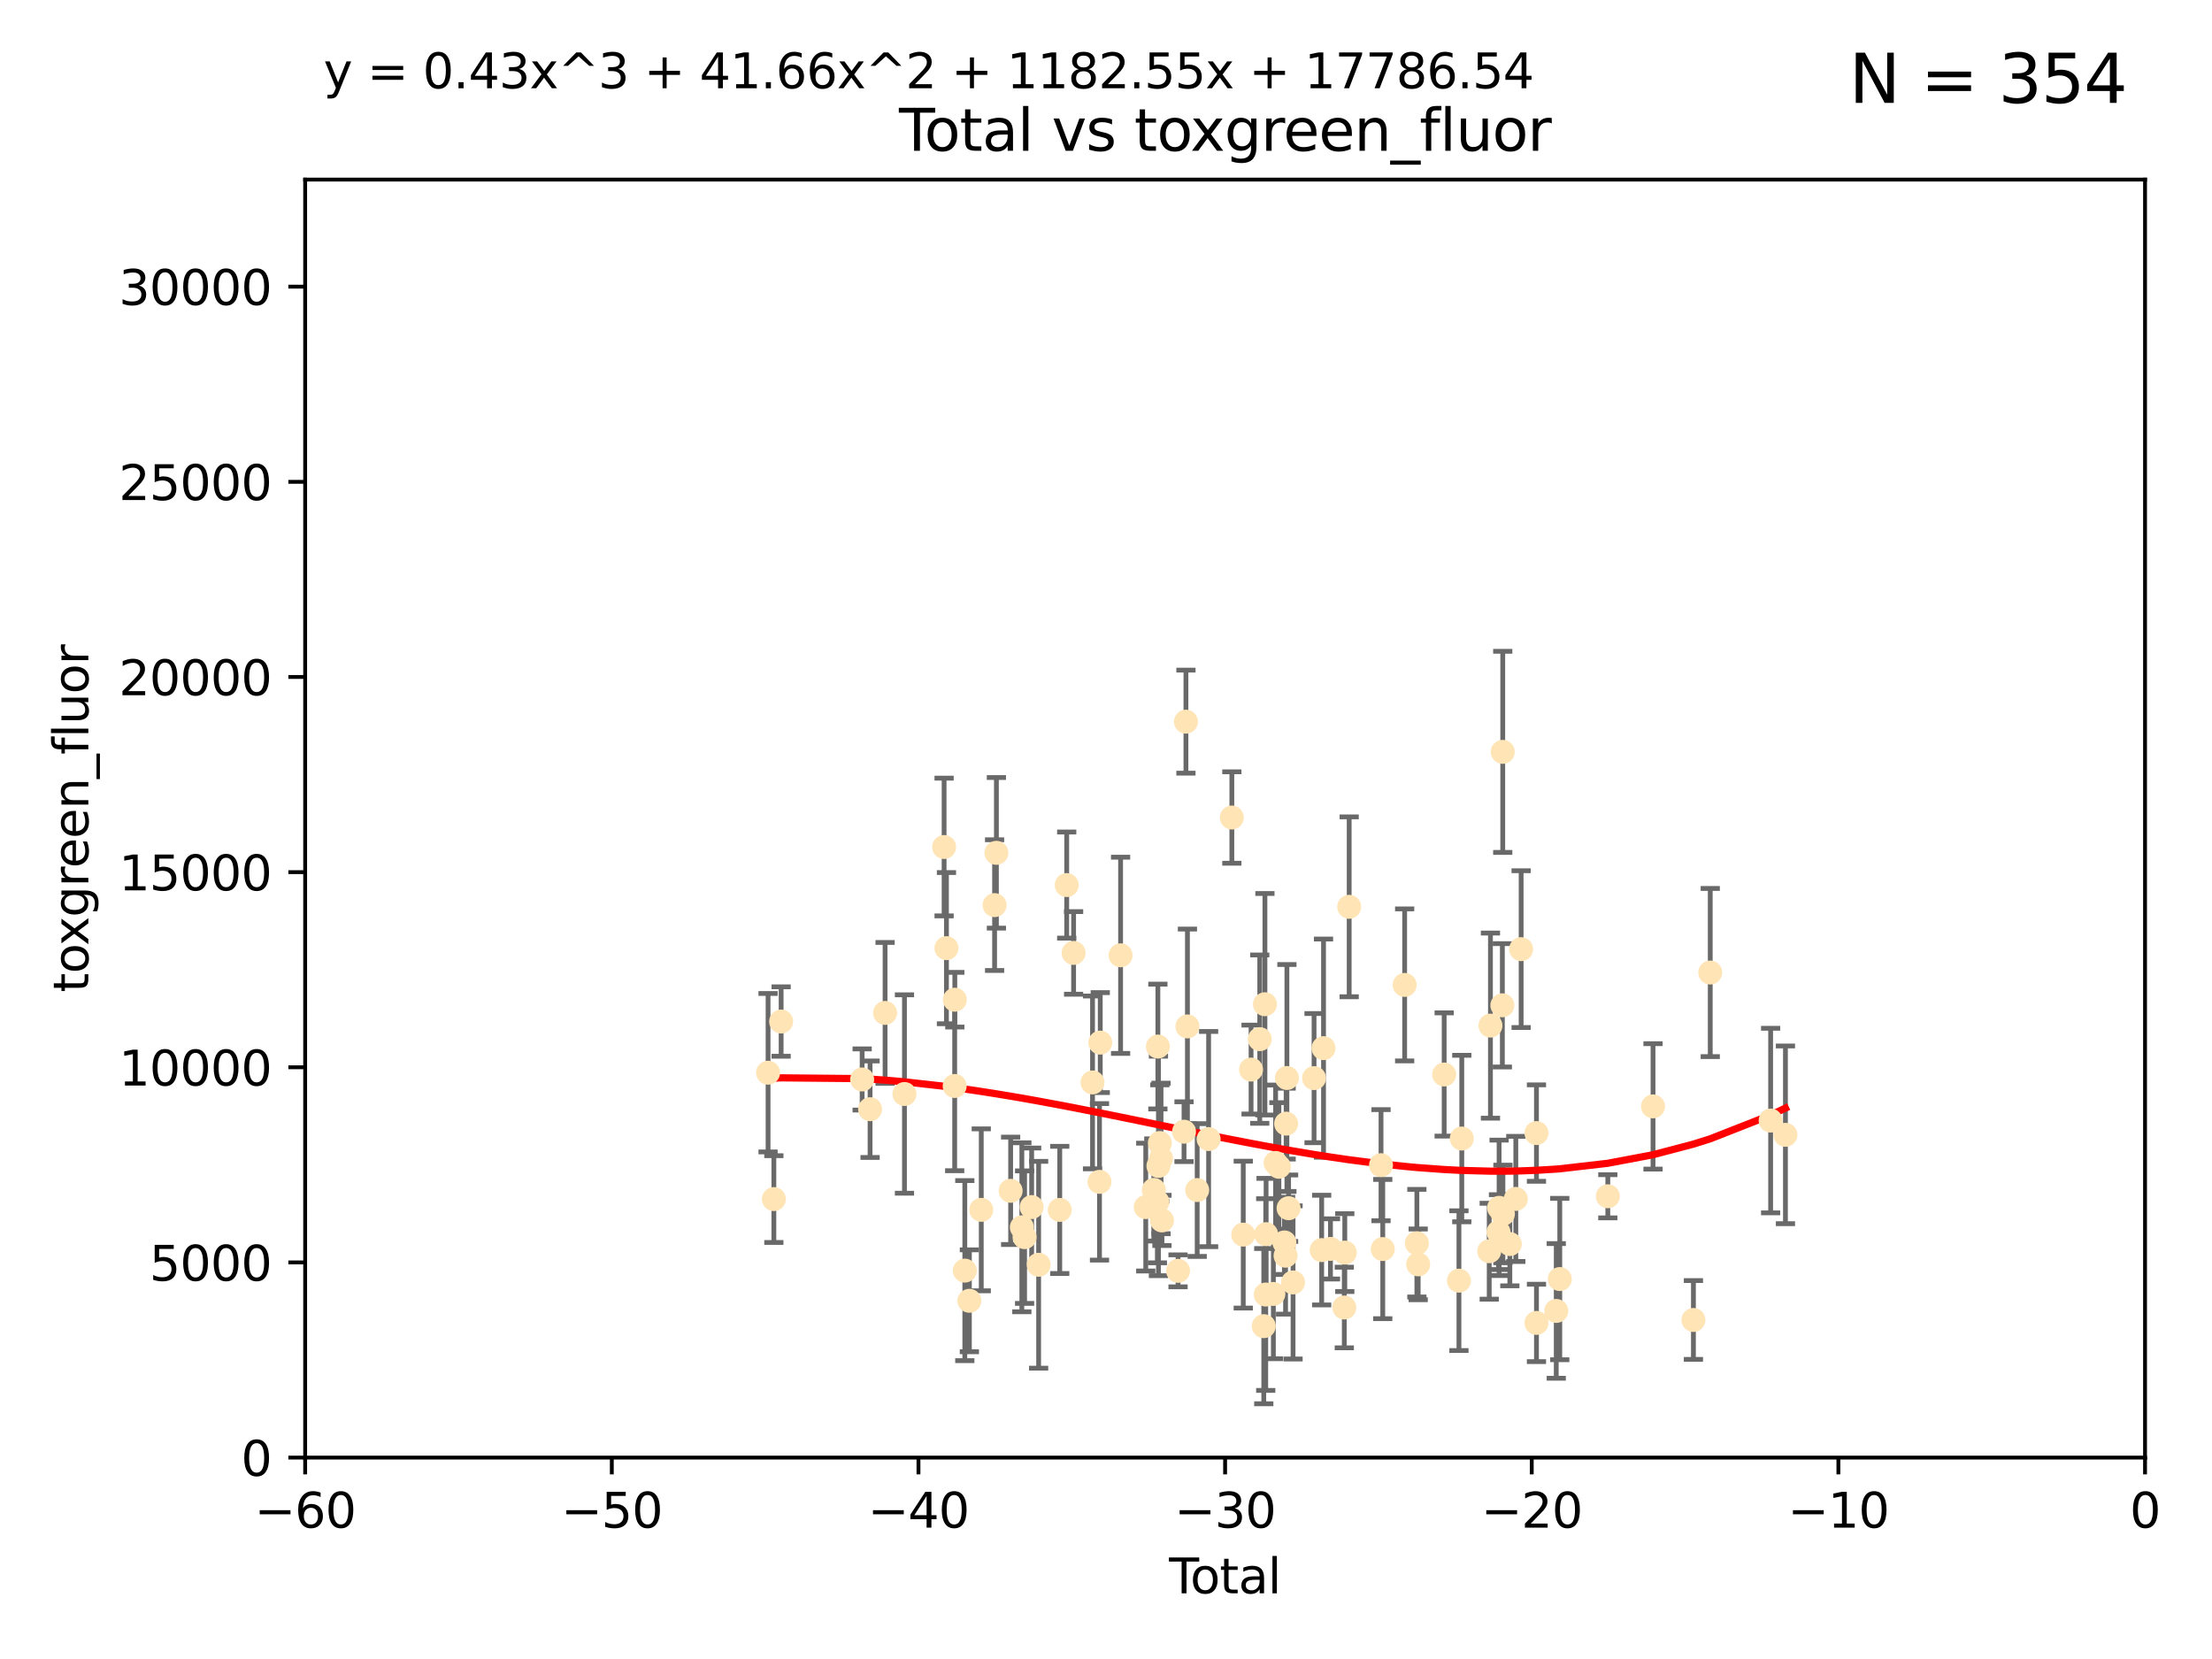 <?xml version="1.0" encoding="utf-8" standalone="no"?>
<!DOCTYPE svg PUBLIC "-//W3C//DTD SVG 1.1//EN"
  "http://www.w3.org/Graphics/SVG/1.1/DTD/svg11.dtd">
<svg xmlns:xlink="http://www.w3.org/1999/xlink" width="460.8pt" height="345.6pt" viewBox="0 0 460.8 345.6" xmlns="http://www.w3.org/2000/svg" version="1.1">
 <defs>
  <style type="text/css">*{stroke-linejoin: round; stroke-linecap: butt}</style>
 </defs>
 <g id="figure_1">
  <g id="patch_1">
   <path d="M 0 345.6 
L 460.8 345.6 
L 460.8 0 
L 0 0 
z
" style="fill: #ffffff"/>
  </g>
  <g id="axes_1">
   <g id="patch_2">
    <path d="M 63.571 303.64 
L 446.85 303.64 
L 446.85 37.411 
L 63.571 37.411 
z
" style="fill: #ffffff"/>
   </g>
   <g id="PathCollection_1">
    <defs>
     <path id="m8a8266a031" d="M 0 1.118 
C 0.297 1.118 0.581 1 0.791 0.791 
C 1 0.581 1.118 0.297 1.118 0 
C 1.118 -0.297 1 -0.581 0.791 -0.791 
C 0.581 -1 0.297 -1.118 0 -1.118 
C -0.297 -1.118 -0.581 -1 -0.791 -0.791 
C -1 -0.581 -1.118 -0.297 -1.118 0 
C -1.118 0.297 -1 0.581 -0.791 0.791 
C -0.581 1 -0.297 1.118 0 1.118 
z
" style="stroke: #ffe4b5"/>
    </defs>
    <g clip-path="url(#p7a20f413d5)">
     <use xlink:href="#m8a8266a031" x="160.002" y="223.464" style="fill: #ffe4b5; stroke: #ffe4b5"/>
     <use xlink:href="#m8a8266a031" x="161.21" y="249.791" style="fill: #ffe4b5; stroke: #ffe4b5"/>
     <use xlink:href="#m8a8266a031" x="162.724" y="212.802" style="fill: #ffe4b5; stroke: #ffe4b5"/>
     <use xlink:href="#m8a8266a031" x="179.601" y="224.873" style="fill: #ffe4b5; stroke: #ffe4b5"/>
     <use xlink:href="#m8a8266a031" x="181.253" y="231.067" style="fill: #ffe4b5; stroke: #ffe4b5"/>
     <use xlink:href="#m8a8266a031" x="184.378" y="211.01" style="fill: #ffe4b5; stroke: #ffe4b5"/>
     <use xlink:href="#m8a8266a031" x="188.417" y="227.903" style="fill: #ffe4b5; stroke: #ffe4b5"/>
     <use xlink:href="#m8a8266a031" x="196.674" y="176.45" style="fill: #ffe4b5; stroke: #ffe4b5"/>
     <use xlink:href="#m8a8266a031" x="197.163" y="197.518" style="fill: #ffe4b5; stroke: #ffe4b5"/>
     <use xlink:href="#m8a8266a031" x="198.878" y="226.23" style="fill: #ffe4b5; stroke: #ffe4b5"/>
     <use xlink:href="#m8a8266a031" x="198.906" y="208.258" style="fill: #ffe4b5; stroke: #ffe4b5"/>
     <use xlink:href="#m8a8266a031" x="200.988" y="264.692" style="fill: #ffe4b5; stroke: #ffe4b5"/>
     <use xlink:href="#m8a8266a031" x="201.939" y="270.979" style="fill: #ffe4b5; stroke: #ffe4b5"/>
     <use xlink:href="#m8a8266a031" x="204.415" y="252.033" style="fill: #ffe4b5; stroke: #ffe4b5"/>
     <use xlink:href="#m8a8266a031" x="207.192" y="188.554" style="fill: #ffe4b5; stroke: #ffe4b5"/>
     <use xlink:href="#m8a8266a031" x="207.569" y="177.661" style="fill: #ffe4b5; stroke: #ffe4b5"/>
     <use xlink:href="#m8a8266a031" x="210.536" y="248.068" style="fill: #ffe4b5; stroke: #ffe4b5"/>
     <use xlink:href="#m8a8266a031" x="212.869" y="255.665" style="fill: #ffe4b5; stroke: #ffe4b5"/>
     <use xlink:href="#m8a8266a031" x="213.443" y="257.718" style="fill: #ffe4b5; stroke: #ffe4b5"/>
     <use xlink:href="#m8a8266a031" x="214.913" y="251.455" style="fill: #ffe4b5; stroke: #ffe4b5"/>
     <use xlink:href="#m8a8266a031" x="216.367" y="263.475" style="fill: #ffe4b5; stroke: #ffe4b5"/>
     <use xlink:href="#m8a8266a031" x="220.765" y="252.047" style="fill: #ffe4b5; stroke: #ffe4b5"/>
     <use xlink:href="#m8a8266a031" x="222.214" y="184.376" style="fill: #ffe4b5; stroke: #ffe4b5"/>
     <use xlink:href="#m8a8266a031" x="223.651" y="198.51" style="fill: #ffe4b5; stroke: #ffe4b5"/>
     <use xlink:href="#m8a8266a031" x="227.595" y="225.488" style="fill: #ffe4b5; stroke: #ffe4b5"/>
     <use xlink:href="#m8a8266a031" x="229.045" y="246.202" style="fill: #ffe4b5; stroke: #ffe4b5"/>
     <use xlink:href="#m8a8266a031" x="229.203" y="217.195" style="fill: #ffe4b5; stroke: #ffe4b5"/>
     <use xlink:href="#m8a8266a031" x="233.44" y="199.008" style="fill: #ffe4b5; stroke: #ffe4b5"/>
     <use xlink:href="#m8a8266a031" x="238.681" y="251.458" style="fill: #ffe4b5; stroke: #ffe4b5"/>
     <use xlink:href="#m8a8266a031" x="240.358" y="247.882" style="fill: #ffe4b5; stroke: #ffe4b5"/>
     <use xlink:href="#m8a8266a031" x="241.107" y="250.374" style="fill: #ffe4b5; stroke: #ffe4b5"/>
     <use xlink:href="#m8a8266a031" x="241.206" y="218.013" style="fill: #ffe4b5; stroke: #ffe4b5"/>
     <use xlink:href="#m8a8266a031" x="241.324" y="242.885" style="fill: #ffe4b5; stroke: #ffe4b5"/>
     <use xlink:href="#m8a8266a031" x="241.618" y="238.115" style="fill: #ffe4b5; stroke: #ffe4b5"/>
     <use xlink:href="#m8a8266a031" x="241.865" y="241.324" style="fill: #ffe4b5; stroke: #ffe4b5"/>
     <use xlink:href="#m8a8266a031" x="242.058" y="254.237" style="fill: #ffe4b5; stroke: #ffe4b5"/>
     <use xlink:href="#m8a8266a031" x="245.409" y="264.738" style="fill: #ffe4b5; stroke: #ffe4b5"/>
     <use xlink:href="#m8a8266a031" x="246.654" y="235.752" style="fill: #ffe4b5; stroke: #ffe4b5"/>
     <use xlink:href="#m8a8266a031" x="247.053" y="150.334" style="fill: #ffe4b5; stroke: #ffe4b5"/>
     <use xlink:href="#m8a8266a031" x="247.364" y="213.825" style="fill: #ffe4b5; stroke: #ffe4b5"/>
     <use xlink:href="#m8a8266a031" x="249.396" y="247.907" style="fill: #ffe4b5; stroke: #ffe4b5"/>
     <use xlink:href="#m8a8266a031" x="251.778" y="237.288" style="fill: #ffe4b5; stroke: #ffe4b5"/>
     <use xlink:href="#m8a8266a031" x="256.617" y="170.305" style="fill: #ffe4b5; stroke: #ffe4b5"/>
     <use xlink:href="#m8a8266a031" x="258.992" y="257.194" style="fill: #ffe4b5; stroke: #ffe4b5"/>
     <use xlink:href="#m8a8266a031" x="260.621" y="222.809" style="fill: #ffe4b5; stroke: #ffe4b5"/>
     <use xlink:href="#m8a8266a031" x="262.43" y="216.473" style="fill: #ffe4b5; stroke: #ffe4b5"/>
     <use xlink:href="#m8a8266a031" x="263.267" y="276.261" style="fill: #ffe4b5; stroke: #ffe4b5"/>
     <use xlink:href="#m8a8266a031" x="263.506" y="209.201" style="fill: #ffe4b5; stroke: #ffe4b5"/>
     <use xlink:href="#m8a8266a031" x="263.676" y="269.678" style="fill: #ffe4b5; stroke: #ffe4b5"/>
     <use xlink:href="#m8a8266a031" x="263.749" y="257.103" style="fill: #ffe4b5; stroke: #ffe4b5"/>
     <use xlink:href="#m8a8266a031" x="265.267" y="269.55" style="fill: #ffe4b5; stroke: #ffe4b5"/>
     <use xlink:href="#m8a8266a031" x="265.731" y="242.263" style="fill: #ffe4b5; stroke: #ffe4b5"/>
     <use xlink:href="#m8a8266a031" x="266.421" y="243.055" style="fill: #ffe4b5; stroke: #ffe4b5"/>
     <use xlink:href="#m8a8266a031" x="267.566" y="258.822" style="fill: #ffe4b5; stroke: #ffe4b5"/>
     <use xlink:href="#m8a8266a031" x="267.81" y="261.588" style="fill: #ffe4b5; stroke: #ffe4b5"/>
     <use xlink:href="#m8a8266a031" x="267.925" y="234.075" style="fill: #ffe4b5; stroke: #ffe4b5"/>
     <use xlink:href="#m8a8266a031" x="268.086" y="224.564" style="fill: #ffe4b5; stroke: #ffe4b5"/>
     <use xlink:href="#m8a8266a031" x="268.435" y="251.692" style="fill: #ffe4b5; stroke: #ffe4b5"/>
     <use xlink:href="#m8a8266a031" x="269.366" y="267.149" style="fill: #ffe4b5; stroke: #ffe4b5"/>
     <use xlink:href="#m8a8266a031" x="273.742" y="224.589" style="fill: #ffe4b5; stroke: #ffe4b5"/>
     <use xlink:href="#m8a8266a031" x="275.327" y="260.418" style="fill: #ffe4b5; stroke: #ffe4b5"/>
     <use xlink:href="#m8a8266a031" x="275.715" y="218.347" style="fill: #ffe4b5; stroke: #ffe4b5"/>
     <use xlink:href="#m8a8266a031" x="277.163" y="260.168" style="fill: #ffe4b5; stroke: #ffe4b5"/>
     <use xlink:href="#m8a8266a031" x="280.041" y="272.377" style="fill: #ffe4b5; stroke: #ffe4b5"/>
     <use xlink:href="#m8a8266a031" x="280.145" y="260.939" style="fill: #ffe4b5; stroke: #ffe4b5"/>
     <use xlink:href="#m8a8266a031" x="281.059" y="188.907" style="fill: #ffe4b5; stroke: #ffe4b5"/>
     <use xlink:href="#m8a8266a031" x="287.692" y="242.731" style="fill: #ffe4b5; stroke: #ffe4b5"/>
     <use xlink:href="#m8a8266a031" x="288.054" y="260.2" style="fill: #ffe4b5; stroke: #ffe4b5"/>
     <use xlink:href="#m8a8266a031" x="292.616" y="205.175" style="fill: #ffe4b5; stroke: #ffe4b5"/>
     <use xlink:href="#m8a8266a031" x="295.162" y="258.979" style="fill: #ffe4b5; stroke: #ffe4b5"/>
     <use xlink:href="#m8a8266a031" x="295.433" y="263.39" style="fill: #ffe4b5; stroke: #ffe4b5"/>
     <use xlink:href="#m8a8266a031" x="300.846" y="223.836" style="fill: #ffe4b5; stroke: #ffe4b5"/>
     <use xlink:href="#m8a8266a031" x="303.925" y="266.787" style="fill: #ffe4b5; stroke: #ffe4b5"/>
     <use xlink:href="#m8a8266a031" x="304.518" y="237.179" style="fill: #ffe4b5; stroke: #ffe4b5"/>
     <use xlink:href="#m8a8266a031" x="310.233" y="260.652" style="fill: #ffe4b5; stroke: #ffe4b5"/>
     <use xlink:href="#m8a8266a031" x="310.488" y="213.654" style="fill: #ffe4b5; stroke: #ffe4b5"/>
     <use xlink:href="#m8a8266a031" x="312.161" y="256.674" style="fill: #ffe4b5; stroke: #ffe4b5"/>
     <use xlink:href="#m8a8266a031" x="312.288" y="251.615" style="fill: #ffe4b5; stroke: #ffe4b5"/>
     <use xlink:href="#m8a8266a031" x="312.969" y="209.421" style="fill: #ffe4b5; stroke: #ffe4b5"/>
     <use xlink:href="#m8a8266a031" x="313.05" y="156.625" style="fill: #ffe4b5; stroke: #ffe4b5"/>
     <use xlink:href="#m8a8266a031" x="313.086" y="252.889" style="fill: #ffe4b5; stroke: #ffe4b5"/>
     <use xlink:href="#m8a8266a031" x="314.527" y="259.156" style="fill: #ffe4b5; stroke: #ffe4b5"/>
     <use xlink:href="#m8a8266a031" x="315.771" y="249.756" style="fill: #ffe4b5; stroke: #ffe4b5"/>
     <use xlink:href="#m8a8266a031" x="316.88" y="197.723" style="fill: #ffe4b5; stroke: #ffe4b5"/>
     <use xlink:href="#m8a8266a031" x="320.072" y="236.039" style="fill: #ffe4b5; stroke: #ffe4b5"/>
     <use xlink:href="#m8a8266a031" x="320.074" y="275.586" style="fill: #ffe4b5; stroke: #ffe4b5"/>
     <use xlink:href="#m8a8266a031" x="324.196" y="273.091" style="fill: #ffe4b5; stroke: #ffe4b5"/>
     <use xlink:href="#m8a8266a031" x="324.93" y="266.448" style="fill: #ffe4b5; stroke: #ffe4b5"/>
     <use xlink:href="#m8a8266a031" x="334.94" y="249.204" style="fill: #ffe4b5; stroke: #ffe4b5"/>
     <use xlink:href="#m8a8266a031" x="344.356" y="230.478" style="fill: #ffe4b5; stroke: #ffe4b5"/>
     <use xlink:href="#m8a8266a031" x="352.771" y="274.972" style="fill: #ffe4b5; stroke: #ffe4b5"/>
     <use xlink:href="#m8a8266a031" x="356.277" y="202.594" style="fill: #ffe4b5; stroke: #ffe4b5"/>
     <use xlink:href="#m8a8266a031" x="368.855" y="233.435" style="fill: #ffe4b5; stroke: #ffe4b5"/>
     <use xlink:href="#m8a8266a031" x="371.94" y="236.407" style="fill: #ffe4b5; stroke: #ffe4b5"/>
    </g>
   </g>
   <g id="matplotlib.axis_1">
    <g id="xtick_1">
     <g id="line2d_1">
      <defs>
       <path id="m7907d352e3" d="M 0 0 
L 0 3.5 
" style="stroke: #000000; stroke-width: 0.8"/>
      </defs>
      <g>
       <use xlink:href="#m7907d352e3" x="63.571" y="303.64" style="stroke: #000000; stroke-width: 0.8"/>
      </g>
     </g>
     <g id="text_1">
      <!-- −60 -->
      <g transform="translate(53.019 318.238)scale(0.1 -0.1)">
       <defs>
        <path id="DejaVuSans-2212" d="M 678 2272 
L 4684 2272 
L 4684 1741 
L 678 1741 
L 678 2272 
z
" transform="scale(0.016)"/>
        <path id="DejaVuSans-36" d="M 2113 2584 
Q 1688 2584 1439 2293 
Q 1191 2003 1191 1497 
Q 1191 994 1439 701 
Q 1688 409 2113 409 
Q 2538 409 2786 701 
Q 3034 994 3034 1497 
Q 3034 2003 2786 2293 
Q 2538 2584 2113 2584 
z
M 3366 4563 
L 3366 3988 
Q 3128 4100 2886 4159 
Q 2644 4219 2406 4219 
Q 1781 4219 1451 3797 
Q 1122 3375 1075 2522 
Q 1259 2794 1537 2939 
Q 1816 3084 2150 3084 
Q 2853 3084 3261 2657 
Q 3669 2231 3669 1497 
Q 3669 778 3244 343 
Q 2819 -91 2113 -91 
Q 1303 -91 875 529 
Q 447 1150 447 2328 
Q 447 3434 972 4092 
Q 1497 4750 2381 4750 
Q 2619 4750 2861 4703 
Q 3103 4656 3366 4563 
z
" transform="scale(0.016)"/>
        <path id="DejaVuSans-30" d="M 2034 4250 
Q 1547 4250 1301 3770 
Q 1056 3291 1056 2328 
Q 1056 1369 1301 889 
Q 1547 409 2034 409 
Q 2525 409 2770 889 
Q 3016 1369 3016 2328 
Q 3016 3291 2770 3770 
Q 2525 4250 2034 4250 
z
M 2034 4750 
Q 2819 4750 3233 4129 
Q 3647 3509 3647 2328 
Q 3647 1150 3233 529 
Q 2819 -91 2034 -91 
Q 1250 -91 836 529 
Q 422 1150 422 2328 
Q 422 3509 836 4129 
Q 1250 4750 2034 4750 
z
" transform="scale(0.016)"/>
       </defs>
       <use xlink:href="#DejaVuSans-2212"/>
       <use xlink:href="#DejaVuSans-36" x="83.789"/>
       <use xlink:href="#DejaVuSans-30" x="147.412"/>
      </g>
     </g>
    </g>
    <g id="xtick_2">
     <g id="line2d_2">
      <g>
       <use xlink:href="#m7907d352e3" x="127.451" y="303.64" style="stroke: #000000; stroke-width: 0.8"/>
      </g>
     </g>
     <g id="text_2">
      <!-- −50 -->
      <g transform="translate(116.899 318.238)scale(0.1 -0.1)">
       <defs>
        <path id="DejaVuSans-35" d="M 691 4666 
L 3169 4666 
L 3169 4134 
L 1269 4134 
L 1269 2991 
Q 1406 3038 1543 3061 
Q 1681 3084 1819 3084 
Q 2600 3084 3056 2656 
Q 3513 2228 3513 1497 
Q 3513 744 3044 326 
Q 2575 -91 1722 -91 
Q 1428 -91 1123 -41 
Q 819 9 494 109 
L 494 744 
Q 775 591 1075 516 
Q 1375 441 1709 441 
Q 2250 441 2565 725 
Q 2881 1009 2881 1497 
Q 2881 1984 2565 2268 
Q 2250 2553 1709 2553 
Q 1456 2553 1204 2497 
Q 953 2441 691 2322 
L 691 4666 
z
" transform="scale(0.016)"/>
       </defs>
       <use xlink:href="#DejaVuSans-2212"/>
       <use xlink:href="#DejaVuSans-35" x="83.789"/>
       <use xlink:href="#DejaVuSans-30" x="147.412"/>
      </g>
     </g>
    </g>
    <g id="xtick_3">
     <g id="line2d_3">
      <g>
       <use xlink:href="#m7907d352e3" x="191.331" y="303.64" style="stroke: #000000; stroke-width: 0.8"/>
      </g>
     </g>
     <g id="text_3">
      <!-- −40 -->
      <g transform="translate(180.778 318.238)scale(0.1 -0.1)">
       <defs>
        <path id="DejaVuSans-34" d="M 2419 4116 
L 825 1625 
L 2419 1625 
L 2419 4116 
z
M 2253 4666 
L 3047 4666 
L 3047 1625 
L 3713 1625 
L 3713 1100 
L 3047 1100 
L 3047 0 
L 2419 0 
L 2419 1100 
L 313 1100 
L 313 1709 
L 2253 4666 
z
" transform="scale(0.016)"/>
       </defs>
       <use xlink:href="#DejaVuSans-2212"/>
       <use xlink:href="#DejaVuSans-34" x="83.789"/>
       <use xlink:href="#DejaVuSans-30" x="147.412"/>
      </g>
     </g>
    </g>
    <g id="xtick_4">
     <g id="line2d_4">
      <g>
       <use xlink:href="#m7907d352e3" x="255.211" y="303.64" style="stroke: #000000; stroke-width: 0.8"/>
      </g>
     </g>
     <g id="text_4">
      <!-- −30 -->
      <g transform="translate(244.658 318.238)scale(0.1 -0.1)">
       <defs>
        <path id="DejaVuSans-33" d="M 2597 2516 
Q 3050 2419 3304 2112 
Q 3559 1806 3559 1356 
Q 3559 666 3084 287 
Q 2609 -91 1734 -91 
Q 1441 -91 1130 -33 
Q 819 25 488 141 
L 488 750 
Q 750 597 1062 519 
Q 1375 441 1716 441 
Q 2309 441 2620 675 
Q 2931 909 2931 1356 
Q 2931 1769 2642 2001 
Q 2353 2234 1838 2234 
L 1294 2234 
L 1294 2753 
L 1863 2753 
Q 2328 2753 2575 2939 
Q 2822 3125 2822 3475 
Q 2822 3834 2567 4026 
Q 2313 4219 1838 4219 
Q 1578 4219 1281 4162 
Q 984 4106 628 3988 
L 628 4550 
Q 988 4650 1302 4700 
Q 1616 4750 1894 4750 
Q 2613 4750 3031 4423 
Q 3450 4097 3450 3541 
Q 3450 3153 3228 2886 
Q 3006 2619 2597 2516 
z
" transform="scale(0.016)"/>
       </defs>
       <use xlink:href="#DejaVuSans-2212"/>
       <use xlink:href="#DejaVuSans-33" x="83.789"/>
       <use xlink:href="#DejaVuSans-30" x="147.412"/>
      </g>
     </g>
    </g>
    <g id="xtick_5">
     <g id="line2d_5">
      <g>
       <use xlink:href="#m7907d352e3" x="319.09" y="303.64" style="stroke: #000000; stroke-width: 0.8"/>
      </g>
     </g>
     <g id="text_5">
      <!-- −20 -->
      <g transform="translate(308.538 318.238)scale(0.1 -0.1)">
       <defs>
        <path id="DejaVuSans-32" d="M 1228 531 
L 3431 531 
L 3431 0 
L 469 0 
L 469 531 
Q 828 903 1448 1529 
Q 2069 2156 2228 2338 
Q 2531 2678 2651 2914 
Q 2772 3150 2772 3378 
Q 2772 3750 2511 3984 
Q 2250 4219 1831 4219 
Q 1534 4219 1204 4116 
Q 875 4013 500 3803 
L 500 4441 
Q 881 4594 1212 4672 
Q 1544 4750 1819 4750 
Q 2544 4750 2975 4387 
Q 3406 4025 3406 3419 
Q 3406 3131 3298 2873 
Q 3191 2616 2906 2266 
Q 2828 2175 2409 1742 
Q 1991 1309 1228 531 
z
" transform="scale(0.016)"/>
       </defs>
       <use xlink:href="#DejaVuSans-2212"/>
       <use xlink:href="#DejaVuSans-32" x="83.789"/>
       <use xlink:href="#DejaVuSans-30" x="147.412"/>
      </g>
     </g>
    </g>
    <g id="xtick_6">
     <g id="line2d_6">
      <g>
       <use xlink:href="#m7907d352e3" x="382.97" y="303.64" style="stroke: #000000; stroke-width: 0.8"/>
      </g>
     </g>
     <g id="text_6">
      <!-- −10 -->
      <g transform="translate(372.418 318.238)scale(0.1 -0.1)">
       <defs>
        <path id="DejaVuSans-31" d="M 794 531 
L 1825 531 
L 1825 4091 
L 703 3866 
L 703 4441 
L 1819 4666 
L 2450 4666 
L 2450 531 
L 3481 531 
L 3481 0 
L 794 0 
L 794 531 
z
" transform="scale(0.016)"/>
       </defs>
       <use xlink:href="#DejaVuSans-2212"/>
       <use xlink:href="#DejaVuSans-31" x="83.789"/>
       <use xlink:href="#DejaVuSans-30" x="147.412"/>
      </g>
     </g>
    </g>
    <g id="xtick_7">
     <g id="line2d_7">
      <g>
       <use xlink:href="#m7907d352e3" x="446.85" y="303.64" style="stroke: #000000; stroke-width: 0.8"/>
      </g>
     </g>
     <g id="text_7">
      <!-- 0 -->
      <g transform="translate(443.669 318.238)scale(0.1 -0.1)">
       <use xlink:href="#DejaVuSans-30"/>
      </g>
     </g>
    </g>
    <g id="text_8">
     <!-- Total -->
     <g transform="translate(243.534 331.917)scale(0.1 -0.1)">
      <defs>
       <path id="DejaVuSans-54" d="M -19 4666 
L 3928 4666 
L 3928 4134 
L 2272 4134 
L 2272 0 
L 1638 0 
L 1638 4134 
L -19 4134 
L -19 4666 
z
" transform="scale(0.016)"/>
       <path id="DejaVuSans-6f" d="M 1959 3097 
Q 1497 3097 1228 2736 
Q 959 2375 959 1747 
Q 959 1119 1226 758 
Q 1494 397 1959 397 
Q 2419 397 2687 759 
Q 2956 1122 2956 1747 
Q 2956 2369 2687 2733 
Q 2419 3097 1959 3097 
z
M 1959 3584 
Q 2709 3584 3137 3096 
Q 3566 2609 3566 1747 
Q 3566 888 3137 398 
Q 2709 -91 1959 -91 
Q 1206 -91 779 398 
Q 353 888 353 1747 
Q 353 2609 779 3096 
Q 1206 3584 1959 3584 
z
" transform="scale(0.016)"/>
       <path id="DejaVuSans-74" d="M 1172 4494 
L 1172 3500 
L 2356 3500 
L 2356 3053 
L 1172 3053 
L 1172 1153 
Q 1172 725 1289 603 
Q 1406 481 1766 481 
L 2356 481 
L 2356 0 
L 1766 0 
Q 1100 0 847 248 
Q 594 497 594 1153 
L 594 3053 
L 172 3053 
L 172 3500 
L 594 3500 
L 594 4494 
L 1172 4494 
z
" transform="scale(0.016)"/>
       <path id="DejaVuSans-61" d="M 2194 1759 
Q 1497 1759 1228 1600 
Q 959 1441 959 1056 
Q 959 750 1161 570 
Q 1363 391 1709 391 
Q 2188 391 2477 730 
Q 2766 1069 2766 1631 
L 2766 1759 
L 2194 1759 
z
M 3341 1997 
L 3341 0 
L 2766 0 
L 2766 531 
Q 2569 213 2275 61 
Q 1981 -91 1556 -91 
Q 1019 -91 701 211 
Q 384 513 384 1019 
Q 384 1609 779 1909 
Q 1175 2209 1959 2209 
L 2766 2209 
L 2766 2266 
Q 2766 2663 2505 2880 
Q 2244 3097 1772 3097 
Q 1472 3097 1187 3025 
Q 903 2953 641 2809 
L 641 3341 
Q 956 3463 1253 3523 
Q 1550 3584 1831 3584 
Q 2591 3584 2966 3190 
Q 3341 2797 3341 1997 
z
" transform="scale(0.016)"/>
       <path id="DejaVuSans-6c" d="M 603 4863 
L 1178 4863 
L 1178 0 
L 603 0 
L 603 4863 
z
" transform="scale(0.016)"/>
      </defs>
      <use xlink:href="#DejaVuSans-54"/>
      <use xlink:href="#DejaVuSans-6f" x="44.084"/>
      <use xlink:href="#DejaVuSans-74" x="105.266"/>
      <use xlink:href="#DejaVuSans-61" x="144.475"/>
      <use xlink:href="#DejaVuSans-6c" x="205.754"/>
     </g>
    </g>
   </g>
   <g id="matplotlib.axis_2">
    <g id="ytick_1">
     <g id="line2d_8">
      <defs>
       <path id="m3457868971" d="M 0 0 
L -3.5 0 
" style="stroke: #000000; stroke-width: 0.8"/>
      </defs>
      <g>
       <use xlink:href="#m3457868971" x="63.571" y="303.64" style="stroke: #000000; stroke-width: 0.8"/>
      </g>
     </g>
     <g id="text_9">
      <!-- 0 -->
      <g transform="translate(50.209 307.439)scale(0.1 -0.1)">
       <use xlink:href="#DejaVuSans-30"/>
      </g>
     </g>
    </g>
    <g id="ytick_2">
     <g id="line2d_9">
      <g>
       <use xlink:href="#m3457868971" x="63.571" y="262.986" style="stroke: #000000; stroke-width: 0.8"/>
      </g>
     </g>
     <g id="text_10">
      <!-- 5000 -->
      <g transform="translate(31.121 266.786)scale(0.1 -0.1)">
       <use xlink:href="#DejaVuSans-35"/>
       <use xlink:href="#DejaVuSans-30" x="63.623"/>
       <use xlink:href="#DejaVuSans-30" x="127.246"/>
       <use xlink:href="#DejaVuSans-30" x="190.869"/>
      </g>
     </g>
    </g>
    <g id="ytick_3">
     <g id="line2d_10">
      <g>
       <use xlink:href="#m3457868971" x="63.571" y="222.333" style="stroke: #000000; stroke-width: 0.8"/>
      </g>
     </g>
     <g id="text_11">
      <!-- 10000 -->
      <g transform="translate(24.759 226.132)scale(0.1 -0.1)">
       <use xlink:href="#DejaVuSans-31"/>
       <use xlink:href="#DejaVuSans-30" x="63.623"/>
       <use xlink:href="#DejaVuSans-30" x="127.246"/>
       <use xlink:href="#DejaVuSans-30" x="190.869"/>
       <use xlink:href="#DejaVuSans-30" x="254.492"/>
      </g>
     </g>
    </g>
    <g id="ytick_4">
     <g id="line2d_11">
      <g>
       <use xlink:href="#m3457868971" x="63.571" y="181.679" style="stroke: #000000; stroke-width: 0.8"/>
      </g>
     </g>
     <g id="text_12">
      <!-- 15000 -->
      <g transform="translate(24.759 185.478)scale(0.1 -0.1)">
       <use xlink:href="#DejaVuSans-31"/>
       <use xlink:href="#DejaVuSans-35" x="63.623"/>
       <use xlink:href="#DejaVuSans-30" x="127.246"/>
       <use xlink:href="#DejaVuSans-30" x="190.869"/>
       <use xlink:href="#DejaVuSans-30" x="254.492"/>
      </g>
     </g>
    </g>
    <g id="ytick_5">
     <g id="line2d_12">
      <g>
       <use xlink:href="#m3457868971" x="63.571" y="141.026" style="stroke: #000000; stroke-width: 0.8"/>
      </g>
     </g>
     <g id="text_13">
      <!-- 20000 -->
      <g transform="translate(24.759 144.825)scale(0.1 -0.1)">
       <use xlink:href="#DejaVuSans-32"/>
       <use xlink:href="#DejaVuSans-30" x="63.623"/>
       <use xlink:href="#DejaVuSans-30" x="127.246"/>
       <use xlink:href="#DejaVuSans-30" x="190.869"/>
       <use xlink:href="#DejaVuSans-30" x="254.492"/>
      </g>
     </g>
    </g>
    <g id="ytick_6">
     <g id="line2d_13">
      <g>
       <use xlink:href="#m3457868971" x="63.571" y="100.372" style="stroke: #000000; stroke-width: 0.8"/>
      </g>
     </g>
     <g id="text_14">
      <!-- 25000 -->
      <g transform="translate(24.759 104.171)scale(0.1 -0.1)">
       <use xlink:href="#DejaVuSans-32"/>
       <use xlink:href="#DejaVuSans-35" x="63.623"/>
       <use xlink:href="#DejaVuSans-30" x="127.246"/>
       <use xlink:href="#DejaVuSans-30" x="190.869"/>
       <use xlink:href="#DejaVuSans-30" x="254.492"/>
      </g>
     </g>
    </g>
    <g id="ytick_7">
     <g id="line2d_14">
      <g>
       <use xlink:href="#m3457868971" x="63.571" y="59.718" style="stroke: #000000; stroke-width: 0.8"/>
      </g>
     </g>
     <g id="text_15">
      <!-- 30000 -->
      <g transform="translate(24.759 63.518)scale(0.1 -0.1)">
       <use xlink:href="#DejaVuSans-33"/>
       <use xlink:href="#DejaVuSans-30" x="63.623"/>
       <use xlink:href="#DejaVuSans-30" x="127.246"/>
       <use xlink:href="#DejaVuSans-30" x="190.869"/>
       <use xlink:href="#DejaVuSans-30" x="254.492"/>
      </g>
     </g>
    </g>
    <g id="text_16">
     <!-- toxgreen_fluor -->
     <g transform="translate(18.401 206.72)rotate(-90)scale(0.1 -0.1)">
      <defs>
       <path id="DejaVuSans-78" d="M 3513 3500 
L 2247 1797 
L 3578 0 
L 2900 0 
L 1881 1375 
L 863 0 
L 184 0 
L 1544 1831 
L 300 3500 
L 978 3500 
L 1906 2253 
L 2834 3500 
L 3513 3500 
z
" transform="scale(0.016)"/>
       <path id="DejaVuSans-67" d="M 2906 1791 
Q 2906 2416 2648 2759 
Q 2391 3103 1925 3103 
Q 1463 3103 1205 2759 
Q 947 2416 947 1791 
Q 947 1169 1205 825 
Q 1463 481 1925 481 
Q 2391 481 2648 825 
Q 2906 1169 2906 1791 
z
M 3481 434 
Q 3481 -459 3084 -895 
Q 2688 -1331 1869 -1331 
Q 1566 -1331 1297 -1286 
Q 1028 -1241 775 -1147 
L 775 -588 
Q 1028 -725 1275 -790 
Q 1522 -856 1778 -856 
Q 2344 -856 2625 -561 
Q 2906 -266 2906 331 
L 2906 616 
Q 2728 306 2450 153 
Q 2172 0 1784 0 
Q 1141 0 747 490 
Q 353 981 353 1791 
Q 353 2603 747 3093 
Q 1141 3584 1784 3584 
Q 2172 3584 2450 3431 
Q 2728 3278 2906 2969 
L 2906 3500 
L 3481 3500 
L 3481 434 
z
" transform="scale(0.016)"/>
       <path id="DejaVuSans-72" d="M 2631 2963 
Q 2534 3019 2420 3045 
Q 2306 3072 2169 3072 
Q 1681 3072 1420 2755 
Q 1159 2438 1159 1844 
L 1159 0 
L 581 0 
L 581 3500 
L 1159 3500 
L 1159 2956 
Q 1341 3275 1631 3429 
Q 1922 3584 2338 3584 
Q 2397 3584 2469 3576 
Q 2541 3569 2628 3553 
L 2631 2963 
z
" transform="scale(0.016)"/>
       <path id="DejaVuSans-65" d="M 3597 1894 
L 3597 1613 
L 953 1613 
Q 991 1019 1311 708 
Q 1631 397 2203 397 
Q 2534 397 2845 478 
Q 3156 559 3463 722 
L 3463 178 
Q 3153 47 2828 -22 
Q 2503 -91 2169 -91 
Q 1331 -91 842 396 
Q 353 884 353 1716 
Q 353 2575 817 3079 
Q 1281 3584 2069 3584 
Q 2775 3584 3186 3129 
Q 3597 2675 3597 1894 
z
M 3022 2063 
Q 3016 2534 2758 2815 
Q 2500 3097 2075 3097 
Q 1594 3097 1305 2825 
Q 1016 2553 972 2059 
L 3022 2063 
z
" transform="scale(0.016)"/>
       <path id="DejaVuSans-6e" d="M 3513 2113 
L 3513 0 
L 2938 0 
L 2938 2094 
Q 2938 2591 2744 2837 
Q 2550 3084 2163 3084 
Q 1697 3084 1428 2787 
Q 1159 2491 1159 1978 
L 1159 0 
L 581 0 
L 581 3500 
L 1159 3500 
L 1159 2956 
Q 1366 3272 1645 3428 
Q 1925 3584 2291 3584 
Q 2894 3584 3203 3211 
Q 3513 2838 3513 2113 
z
" transform="scale(0.016)"/>
       <path id="DejaVuSans-5f" d="M 3263 -1063 
L 3263 -1509 
L -63 -1509 
L -63 -1063 
L 3263 -1063 
z
" transform="scale(0.016)"/>
       <path id="DejaVuSans-66" d="M 2375 4863 
L 2375 4384 
L 1825 4384 
Q 1516 4384 1395 4259 
Q 1275 4134 1275 3809 
L 1275 3500 
L 2222 3500 
L 2222 3053 
L 1275 3053 
L 1275 0 
L 697 0 
L 697 3053 
L 147 3053 
L 147 3500 
L 697 3500 
L 697 3744 
Q 697 4328 969 4595 
Q 1241 4863 1831 4863 
L 2375 4863 
z
" transform="scale(0.016)"/>
       <path id="DejaVuSans-75" d="M 544 1381 
L 544 3500 
L 1119 3500 
L 1119 1403 
Q 1119 906 1312 657 
Q 1506 409 1894 409 
Q 2359 409 2629 706 
Q 2900 1003 2900 1516 
L 2900 3500 
L 3475 3500 
L 3475 0 
L 2900 0 
L 2900 538 
Q 2691 219 2414 64 
Q 2138 -91 1772 -91 
Q 1169 -91 856 284 
Q 544 659 544 1381 
z
M 1991 3584 
L 1991 3584 
z
" transform="scale(0.016)"/>
      </defs>
      <use xlink:href="#DejaVuSans-74"/>
      <use xlink:href="#DejaVuSans-6f" x="39.209"/>
      <use xlink:href="#DejaVuSans-78" x="97.266"/>
      <use xlink:href="#DejaVuSans-67" x="156.445"/>
      <use xlink:href="#DejaVuSans-72" x="219.922"/>
      <use xlink:href="#DejaVuSans-65" x="258.785"/>
      <use xlink:href="#DejaVuSans-65" x="320.309"/>
      <use xlink:href="#DejaVuSans-6e" x="381.832"/>
      <use xlink:href="#DejaVuSans-5f" x="445.211"/>
      <use xlink:href="#DejaVuSans-66" x="495.211"/>
      <use xlink:href="#DejaVuSans-6c" x="530.416"/>
      <use xlink:href="#DejaVuSans-75" x="558.199"/>
      <use xlink:href="#DejaVuSans-6f" x="621.578"/>
      <use xlink:href="#DejaVuSans-72" x="682.76"/>
     </g>
    </g>
   </g>
   <g id="LineCollection_1">
    <path d="M 160.002 239.967 
L 160.002 206.961 
" clip-path="url(#p7a20f413d5)" style="fill: none; stroke: #696969"/>
    <path d="M 161.21 258.832 
L 161.21 240.751 
" clip-path="url(#p7a20f413d5)" style="fill: none; stroke: #696969"/>
    <path d="M 162.724 220.032 
L 162.724 205.573 
" clip-path="url(#p7a20f413d5)" style="fill: none; stroke: #696969"/>
    <path d="M 179.601 231.243 
L 179.601 218.504 
" clip-path="url(#p7a20f413d5)" style="fill: none; stroke: #696969"/>
    <path d="M 181.253 241.119 
L 181.253 221.015 
" clip-path="url(#p7a20f413d5)" style="fill: none; stroke: #696969"/>
    <path d="M 184.378 225.69 
L 184.378 196.329 
" clip-path="url(#p7a20f413d5)" style="fill: none; stroke: #696969"/>
    <path d="M 188.417 248.569 
L 188.417 207.238 
" clip-path="url(#p7a20f413d5)" style="fill: none; stroke: #696969"/>
    <path d="M 196.674 190.796 
L 196.674 162.103 
" clip-path="url(#p7a20f413d5)" style="fill: none; stroke: #696969"/>
    <path d="M 197.163 213.263 
L 197.163 181.773 
" clip-path="url(#p7a20f413d5)" style="fill: none; stroke: #696969"/>
    <path d="M 198.878 243.88 
L 198.878 208.581 
" clip-path="url(#p7a20f413d5)" style="fill: none; stroke: #696969"/>
    <path d="M 198.906 213.953 
L 198.906 202.562 
" clip-path="url(#p7a20f413d5)" style="fill: none; stroke: #696969"/>
    <path d="M 200.988 283.445 
L 200.988 245.938 
" clip-path="url(#p7a20f413d5)" style="fill: none; stroke: #696969"/>
    <path d="M 201.939 281.591 
L 201.939 260.367 
" clip-path="url(#p7a20f413d5)" style="fill: none; stroke: #696969"/>
    <path d="M 204.415 268.9 
L 204.415 235.166 
" clip-path="url(#p7a20f413d5)" style="fill: none; stroke: #696969"/>
    <path d="M 207.192 202.169 
L 207.192 174.94 
" clip-path="url(#p7a20f413d5)" style="fill: none; stroke: #696969"/>
    <path d="M 207.569 193.349 
L 207.569 161.973 
" clip-path="url(#p7a20f413d5)" style="fill: none; stroke: #696969"/>
    <path d="M 210.536 259.254 
L 210.536 236.882 
" clip-path="url(#p7a20f413d5)" style="fill: none; stroke: #696969"/>
    <path d="M 212.869 273.27 
L 212.869 238.061 
" clip-path="url(#p7a20f413d5)" style="fill: none; stroke: #696969"/>
    <path d="M 213.443 271.52 
L 213.443 243.915 
" clip-path="url(#p7a20f413d5)" style="fill: none; stroke: #696969"/>
    <path d="M 214.913 263.752 
L 214.913 239.159 
" clip-path="url(#p7a20f413d5)" style="fill: none; stroke: #696969"/>
    <path d="M 216.367 285.018 
L 216.367 241.932 
" clip-path="url(#p7a20f413d5)" style="fill: none; stroke: #696969"/>
    <path d="M 220.765 265.298 
L 220.765 238.796 
" clip-path="url(#p7a20f413d5)" style="fill: none; stroke: #696969"/>
    <path d="M 222.214 195.428 
L 222.214 173.323 
" clip-path="url(#p7a20f413d5)" style="fill: none; stroke: #696969"/>
    <path d="M 223.651 207.112 
L 223.651 189.909 
" clip-path="url(#p7a20f413d5)" style="fill: none; stroke: #696969"/>
    <path d="M 227.595 243.487 
L 227.595 207.489 
" clip-path="url(#p7a20f413d5)" style="fill: none; stroke: #696969"/>
    <path d="M 229.045 262.505 
L 229.045 229.899 
" clip-path="url(#p7a20f413d5)" style="fill: none; stroke: #696969"/>
    <path d="M 229.203 227.605 
L 229.203 206.784 
" clip-path="url(#p7a20f413d5)" style="fill: none; stroke: #696969"/>
    <path d="M 233.44 219.445 
L 233.44 178.571 
" clip-path="url(#p7a20f413d5)" style="fill: none; stroke: #696969"/>
    <path d="M 238.681 264.768 
L 238.681 238.148 
" clip-path="url(#p7a20f413d5)" style="fill: none; stroke: #696969"/>
    <path d="M 240.358 258.528 
L 240.358 237.236 
" clip-path="url(#p7a20f413d5)" style="fill: none; stroke: #696969"/>
    <path d="M 241.107 263.068 
L 241.107 237.68 
" clip-path="url(#p7a20f413d5)" style="fill: none; stroke: #696969"/>
    <path d="M 241.206 231.015 
L 241.206 205.011 
" clip-path="url(#p7a20f413d5)" style="fill: none; stroke: #696969"/>
    <path d="M 241.324 265.745 
L 241.324 220.025 
" clip-path="url(#p7a20f413d5)" style="fill: none; stroke: #696969"/>
    <path d="M 241.618 250.233 
L 241.618 225.998 
" clip-path="url(#p7a20f413d5)" style="fill: none; stroke: #696969"/>
    <path d="M 241.865 257.002 
L 241.865 225.646 
" clip-path="url(#p7a20f413d5)" style="fill: none; stroke: #696969"/>
    <path d="M 242.058 259.47 
L 242.058 249.004 
" clip-path="url(#p7a20f413d5)" style="fill: none; stroke: #696969"/>
    <path d="M 245.409 268.067 
L 245.409 261.409 
" clip-path="url(#p7a20f413d5)" style="fill: none; stroke: #696969"/>
    <path d="M 246.654 241.982 
L 246.654 229.521 
" clip-path="url(#p7a20f413d5)" style="fill: none; stroke: #696969"/>
    <path d="M 247.053 161.068 
L 247.053 139.6 
" clip-path="url(#p7a20f413d5)" style="fill: none; stroke: #696969"/>
    <path d="M 247.364 234.106 
L 247.364 193.545 
" clip-path="url(#p7a20f413d5)" style="fill: none; stroke: #696969"/>
    <path d="M 249.396 261.733 
L 249.396 234.081 
" clip-path="url(#p7a20f413d5)" style="fill: none; stroke: #696969"/>
    <path d="M 251.778 259.699 
L 251.778 214.876 
" clip-path="url(#p7a20f413d5)" style="fill: none; stroke: #696969"/>
    <path d="M 256.617 179.827 
L 256.617 160.782 
" clip-path="url(#p7a20f413d5)" style="fill: none; stroke: #696969"/>
    <path d="M 258.992 272.496 
L 258.992 241.892 
" clip-path="url(#p7a20f413d5)" style="fill: none; stroke: #696969"/>
    <path d="M 260.621 232.071 
L 260.621 213.548 
" clip-path="url(#p7a20f413d5)" style="fill: none; stroke: #696969"/>
    <path d="M 262.43 234.008 
L 262.43 198.938 
" clip-path="url(#p7a20f413d5)" style="fill: none; stroke: #696969"/>
    <path d="M 263.267 292.428 
L 263.267 260.093 
" clip-path="url(#p7a20f413d5)" style="fill: none; stroke: #696969"/>
    <path d="M 263.506 232.272 
L 263.506 186.13 
" clip-path="url(#p7a20f413d5)" style="fill: none; stroke: #696969"/>
    <path d="M 263.676 289.643 
L 263.676 249.712 
" clip-path="url(#p7a20f413d5)" style="fill: none; stroke: #696969"/>
    <path d="M 263.749 268.73 
L 263.749 245.476 
" clip-path="url(#p7a20f413d5)" style="fill: none; stroke: #696969"/>
    <path d="M 265.267 283.046 
L 265.267 256.054 
" clip-path="url(#p7a20f413d5)" style="fill: none; stroke: #696969"/>
    <path d="M 265.731 258.487 
L 265.731 226.04 
" clip-path="url(#p7a20f413d5)" style="fill: none; stroke: #696969"/>
    <path d="M 266.421 256.404 
L 266.421 229.706 
" clip-path="url(#p7a20f413d5)" style="fill: none; stroke: #696969"/>
    <path d="M 267.566 265.496 
L 267.566 252.148 
" clip-path="url(#p7a20f413d5)" style="fill: none; stroke: #696969"/>
    <path d="M 267.81 273.762 
L 267.81 249.414 
" clip-path="url(#p7a20f413d5)" style="fill: none; stroke: #696969"/>
    <path d="M 267.925 241.454 
L 267.925 226.696 
" clip-path="url(#p7a20f413d5)" style="fill: none; stroke: #696969"/>
    <path d="M 268.086 248.198 
L 268.086 200.931 
" clip-path="url(#p7a20f413d5)" style="fill: none; stroke: #696969"/>
    <path d="M 268.435 258.613 
L 268.435 244.772 
" clip-path="url(#p7a20f413d5)" style="fill: none; stroke: #696969"/>
    <path d="M 269.366 283.104 
L 269.366 251.194 
" clip-path="url(#p7a20f413d5)" style="fill: none; stroke: #696969"/>
    <path d="M 273.742 238.042 
L 273.742 211.137 
" clip-path="url(#p7a20f413d5)" style="fill: none; stroke: #696969"/>
    <path d="M 275.327 271.844 
L 275.327 248.991 
" clip-path="url(#p7a20f413d5)" style="fill: none; stroke: #696969"/>
    <path d="M 275.715 241.072 
L 275.715 195.622 
" clip-path="url(#p7a20f413d5)" style="fill: none; stroke: #696969"/>
    <path d="M 277.163 266.44 
L 277.163 253.897 
" clip-path="url(#p7a20f413d5)" style="fill: none; stroke: #696969"/>
    <path d="M 280.041 280.771 
L 280.041 263.983 
" clip-path="url(#p7a20f413d5)" style="fill: none; stroke: #696969"/>
    <path d="M 280.145 269.046 
L 280.145 252.831 
" clip-path="url(#p7a20f413d5)" style="fill: none; stroke: #696969"/>
    <path d="M 281.059 207.643 
L 281.059 170.171 
" clip-path="url(#p7a20f413d5)" style="fill: none; stroke: #696969"/>
    <path d="M 287.692 254.304 
L 287.692 231.158 
" clip-path="url(#p7a20f413d5)" style="fill: none; stroke: #696969"/>
    <path d="M 288.054 274.702 
L 288.054 245.699 
" clip-path="url(#p7a20f413d5)" style="fill: none; stroke: #696969"/>
    <path d="M 292.616 221.006 
L 292.616 189.343 
" clip-path="url(#p7a20f413d5)" style="fill: none; stroke: #696969"/>
    <path d="M 295.162 270.187 
L 295.162 247.772 
" clip-path="url(#p7a20f413d5)" style="fill: none; stroke: #696969"/>
    <path d="M 295.433 270.759 
L 295.433 256.021 
" clip-path="url(#p7a20f413d5)" style="fill: none; stroke: #696969"/>
    <path d="M 300.846 236.674 
L 300.846 210.999 
" clip-path="url(#p7a20f413d5)" style="fill: none; stroke: #696969"/>
    <path d="M 303.925 281.343 
L 303.925 252.231 
" clip-path="url(#p7a20f413d5)" style="fill: none; stroke: #696969"/>
    <path d="M 304.518 254.521 
L 304.518 219.838 
" clip-path="url(#p7a20f413d5)" style="fill: none; stroke: #696969"/>
    <path d="M 310.233 270.642 
L 310.233 250.662 
" clip-path="url(#p7a20f413d5)" style="fill: none; stroke: #696969"/>
    <path d="M 310.488 232.935 
L 310.488 194.373 
" clip-path="url(#p7a20f413d5)" style="fill: none; stroke: #696969"/>
    <path d="M 312.161 264.469 
L 312.161 248.879 
" clip-path="url(#p7a20f413d5)" style="fill: none; stroke: #696969"/>
    <path d="M 312.288 265.717 
L 312.288 237.512 
" clip-path="url(#p7a20f413d5)" style="fill: none; stroke: #696969"/>
    <path d="M 312.969 222.268 
L 312.969 196.574 
" clip-path="url(#p7a20f413d5)" style="fill: none; stroke: #696969"/>
    <path d="M 313.05 177.572 
L 313.05 135.679 
" clip-path="url(#p7a20f413d5)" style="fill: none; stroke: #696969"/>
    <path d="M 313.086 263.053 
L 313.086 242.725 
" clip-path="url(#p7a20f413d5)" style="fill: none; stroke: #696969"/>
    <path d="M 314.527 267.862 
L 314.527 250.451 
" clip-path="url(#p7a20f413d5)" style="fill: none; stroke: #696969"/>
    <path d="M 315.771 262.791 
L 315.771 236.721 
" clip-path="url(#p7a20f413d5)" style="fill: none; stroke: #696969"/>
    <path d="M 316.88 214.054 
L 316.88 181.392 
" clip-path="url(#p7a20f413d5)" style="fill: none; stroke: #696969"/>
    <path d="M 320.072 246.086 
L 320.072 225.992 
" clip-path="url(#p7a20f413d5)" style="fill: none; stroke: #696969"/>
    <path d="M 320.074 283.647 
L 320.074 267.525 
" clip-path="url(#p7a20f413d5)" style="fill: none; stroke: #696969"/>
    <path d="M 324.196 287.119 
L 324.196 259.063 
" clip-path="url(#p7a20f413d5)" style="fill: none; stroke: #696969"/>
    <path d="M 324.93 283.259 
L 324.93 249.637 
" clip-path="url(#p7a20f413d5)" style="fill: none; stroke: #696969"/>
    <path d="M 334.94 253.701 
L 334.94 244.707 
" clip-path="url(#p7a20f413d5)" style="fill: none; stroke: #696969"/>
    <path d="M 344.356 243.539 
L 344.356 217.416 
" clip-path="url(#p7a20f413d5)" style="fill: none; stroke: #696969"/>
    <path d="M 352.771 283.18 
L 352.771 266.764 
" clip-path="url(#p7a20f413d5)" style="fill: none; stroke: #696969"/>
    <path d="M 356.277 220.108 
L 356.277 185.08 
" clip-path="url(#p7a20f413d5)" style="fill: none; stroke: #696969"/>
    <path d="M 368.855 252.656 
L 368.855 214.213 
" clip-path="url(#p7a20f413d5)" style="fill: none; stroke: #696969"/>
    <path d="M 371.94 254.916 
L 371.94 217.898 
" clip-path="url(#p7a20f413d5)" style="fill: none; stroke: #696969"/>
   </g>
   <g id="line2d_15">
    <defs>
     <path id="m16dfb7a8d2" d="M 2 0 
L -2 -0 
" style="stroke: #696969"/>
    </defs>
    <g clip-path="url(#p7a20f413d5)">
     <use xlink:href="#m16dfb7a8d2" x="160.002" y="239.967" style="fill: #696969; stroke: #696969"/>
     <use xlink:href="#m16dfb7a8d2" x="161.21" y="258.832" style="fill: #696969; stroke: #696969"/>
     <use xlink:href="#m16dfb7a8d2" x="162.724" y="220.032" style="fill: #696969; stroke: #696969"/>
     <use xlink:href="#m16dfb7a8d2" x="179.601" y="231.243" style="fill: #696969; stroke: #696969"/>
     <use xlink:href="#m16dfb7a8d2" x="181.253" y="241.119" style="fill: #696969; stroke: #696969"/>
     <use xlink:href="#m16dfb7a8d2" x="184.378" y="225.69" style="fill: #696969; stroke: #696969"/>
     <use xlink:href="#m16dfb7a8d2" x="188.417" y="248.569" style="fill: #696969; stroke: #696969"/>
     <use xlink:href="#m16dfb7a8d2" x="196.674" y="190.796" style="fill: #696969; stroke: #696969"/>
     <use xlink:href="#m16dfb7a8d2" x="197.163" y="213.263" style="fill: #696969; stroke: #696969"/>
     <use xlink:href="#m16dfb7a8d2" x="198.878" y="243.88" style="fill: #696969; stroke: #696969"/>
     <use xlink:href="#m16dfb7a8d2" x="198.906" y="213.953" style="fill: #696969; stroke: #696969"/>
     <use xlink:href="#m16dfb7a8d2" x="200.988" y="283.445" style="fill: #696969; stroke: #696969"/>
     <use xlink:href="#m16dfb7a8d2" x="201.939" y="281.591" style="fill: #696969; stroke: #696969"/>
     <use xlink:href="#m16dfb7a8d2" x="204.415" y="268.9" style="fill: #696969; stroke: #696969"/>
     <use xlink:href="#m16dfb7a8d2" x="207.192" y="202.169" style="fill: #696969; stroke: #696969"/>
     <use xlink:href="#m16dfb7a8d2" x="207.569" y="193.349" style="fill: #696969; stroke: #696969"/>
     <use xlink:href="#m16dfb7a8d2" x="210.536" y="259.254" style="fill: #696969; stroke: #696969"/>
     <use xlink:href="#m16dfb7a8d2" x="212.869" y="273.27" style="fill: #696969; stroke: #696969"/>
     <use xlink:href="#m16dfb7a8d2" x="213.443" y="271.52" style="fill: #696969; stroke: #696969"/>
     <use xlink:href="#m16dfb7a8d2" x="214.913" y="263.752" style="fill: #696969; stroke: #696969"/>
     <use xlink:href="#m16dfb7a8d2" x="216.367" y="285.018" style="fill: #696969; stroke: #696969"/>
     <use xlink:href="#m16dfb7a8d2" x="220.765" y="265.298" style="fill: #696969; stroke: #696969"/>
     <use xlink:href="#m16dfb7a8d2" x="222.214" y="195.428" style="fill: #696969; stroke: #696969"/>
     <use xlink:href="#m16dfb7a8d2" x="223.651" y="207.112" style="fill: #696969; stroke: #696969"/>
     <use xlink:href="#m16dfb7a8d2" x="227.595" y="243.487" style="fill: #696969; stroke: #696969"/>
     <use xlink:href="#m16dfb7a8d2" x="229.045" y="262.505" style="fill: #696969; stroke: #696969"/>
     <use xlink:href="#m16dfb7a8d2" x="229.203" y="227.605" style="fill: #696969; stroke: #696969"/>
     <use xlink:href="#m16dfb7a8d2" x="233.44" y="219.445" style="fill: #696969; stroke: #696969"/>
     <use xlink:href="#m16dfb7a8d2" x="238.681" y="264.768" style="fill: #696969; stroke: #696969"/>
     <use xlink:href="#m16dfb7a8d2" x="240.358" y="258.528" style="fill: #696969; stroke: #696969"/>
     <use xlink:href="#m16dfb7a8d2" x="241.107" y="263.068" style="fill: #696969; stroke: #696969"/>
     <use xlink:href="#m16dfb7a8d2" x="241.206" y="231.015" style="fill: #696969; stroke: #696969"/>
     <use xlink:href="#m16dfb7a8d2" x="241.324" y="265.745" style="fill: #696969; stroke: #696969"/>
     <use xlink:href="#m16dfb7a8d2" x="241.618" y="250.233" style="fill: #696969; stroke: #696969"/>
     <use xlink:href="#m16dfb7a8d2" x="241.865" y="257.002" style="fill: #696969; stroke: #696969"/>
     <use xlink:href="#m16dfb7a8d2" x="242.058" y="259.47" style="fill: #696969; stroke: #696969"/>
     <use xlink:href="#m16dfb7a8d2" x="245.409" y="268.067" style="fill: #696969; stroke: #696969"/>
     <use xlink:href="#m16dfb7a8d2" x="246.654" y="241.982" style="fill: #696969; stroke: #696969"/>
     <use xlink:href="#m16dfb7a8d2" x="247.053" y="161.068" style="fill: #696969; stroke: #696969"/>
     <use xlink:href="#m16dfb7a8d2" x="247.364" y="234.106" style="fill: #696969; stroke: #696969"/>
     <use xlink:href="#m16dfb7a8d2" x="249.396" y="261.733" style="fill: #696969; stroke: #696969"/>
     <use xlink:href="#m16dfb7a8d2" x="251.778" y="259.699" style="fill: #696969; stroke: #696969"/>
     <use xlink:href="#m16dfb7a8d2" x="256.617" y="179.827" style="fill: #696969; stroke: #696969"/>
     <use xlink:href="#m16dfb7a8d2" x="258.992" y="272.496" style="fill: #696969; stroke: #696969"/>
     <use xlink:href="#m16dfb7a8d2" x="260.621" y="232.071" style="fill: #696969; stroke: #696969"/>
     <use xlink:href="#m16dfb7a8d2" x="262.43" y="234.008" style="fill: #696969; stroke: #696969"/>
     <use xlink:href="#m16dfb7a8d2" x="263.267" y="292.428" style="fill: #696969; stroke: #696969"/>
     <use xlink:href="#m16dfb7a8d2" x="263.506" y="232.272" style="fill: #696969; stroke: #696969"/>
     <use xlink:href="#m16dfb7a8d2" x="263.676" y="289.643" style="fill: #696969; stroke: #696969"/>
     <use xlink:href="#m16dfb7a8d2" x="263.749" y="268.73" style="fill: #696969; stroke: #696969"/>
     <use xlink:href="#m16dfb7a8d2" x="265.267" y="283.046" style="fill: #696969; stroke: #696969"/>
     <use xlink:href="#m16dfb7a8d2" x="265.731" y="258.487" style="fill: #696969; stroke: #696969"/>
     <use xlink:href="#m16dfb7a8d2" x="266.421" y="256.404" style="fill: #696969; stroke: #696969"/>
     <use xlink:href="#m16dfb7a8d2" x="267.566" y="265.496" style="fill: #696969; stroke: #696969"/>
     <use xlink:href="#m16dfb7a8d2" x="267.81" y="273.762" style="fill: #696969; stroke: #696969"/>
     <use xlink:href="#m16dfb7a8d2" x="267.925" y="241.454" style="fill: #696969; stroke: #696969"/>
     <use xlink:href="#m16dfb7a8d2" x="268.086" y="248.198" style="fill: #696969; stroke: #696969"/>
     <use xlink:href="#m16dfb7a8d2" x="268.435" y="258.613" style="fill: #696969; stroke: #696969"/>
     <use xlink:href="#m16dfb7a8d2" x="269.366" y="283.104" style="fill: #696969; stroke: #696969"/>
     <use xlink:href="#m16dfb7a8d2" x="273.742" y="238.042" style="fill: #696969; stroke: #696969"/>
     <use xlink:href="#m16dfb7a8d2" x="275.327" y="271.844" style="fill: #696969; stroke: #696969"/>
     <use xlink:href="#m16dfb7a8d2" x="275.715" y="241.072" style="fill: #696969; stroke: #696969"/>
     <use xlink:href="#m16dfb7a8d2" x="277.163" y="266.44" style="fill: #696969; stroke: #696969"/>
     <use xlink:href="#m16dfb7a8d2" x="280.041" y="280.771" style="fill: #696969; stroke: #696969"/>
     <use xlink:href="#m16dfb7a8d2" x="280.145" y="269.046" style="fill: #696969; stroke: #696969"/>
     <use xlink:href="#m16dfb7a8d2" x="281.059" y="207.643" style="fill: #696969; stroke: #696969"/>
     <use xlink:href="#m16dfb7a8d2" x="287.692" y="254.304" style="fill: #696969; stroke: #696969"/>
     <use xlink:href="#m16dfb7a8d2" x="288.054" y="274.702" style="fill: #696969; stroke: #696969"/>
     <use xlink:href="#m16dfb7a8d2" x="292.616" y="221.006" style="fill: #696969; stroke: #696969"/>
     <use xlink:href="#m16dfb7a8d2" x="295.162" y="270.187" style="fill: #696969; stroke: #696969"/>
     <use xlink:href="#m16dfb7a8d2" x="295.433" y="270.759" style="fill: #696969; stroke: #696969"/>
     <use xlink:href="#m16dfb7a8d2" x="300.846" y="236.674" style="fill: #696969; stroke: #696969"/>
     <use xlink:href="#m16dfb7a8d2" x="303.925" y="281.343" style="fill: #696969; stroke: #696969"/>
     <use xlink:href="#m16dfb7a8d2" x="304.518" y="254.521" style="fill: #696969; stroke: #696969"/>
     <use xlink:href="#m16dfb7a8d2" x="310.233" y="270.642" style="fill: #696969; stroke: #696969"/>
     <use xlink:href="#m16dfb7a8d2" x="310.488" y="232.935" style="fill: #696969; stroke: #696969"/>
     <use xlink:href="#m16dfb7a8d2" x="312.161" y="264.469" style="fill: #696969; stroke: #696969"/>
     <use xlink:href="#m16dfb7a8d2" x="312.288" y="265.717" style="fill: #696969; stroke: #696969"/>
     <use xlink:href="#m16dfb7a8d2" x="312.969" y="222.268" style="fill: #696969; stroke: #696969"/>
     <use xlink:href="#m16dfb7a8d2" x="313.05" y="177.572" style="fill: #696969; stroke: #696969"/>
     <use xlink:href="#m16dfb7a8d2" x="313.086" y="263.053" style="fill: #696969; stroke: #696969"/>
     <use xlink:href="#m16dfb7a8d2" x="314.527" y="267.862" style="fill: #696969; stroke: #696969"/>
     <use xlink:href="#m16dfb7a8d2" x="315.771" y="262.791" style="fill: #696969; stroke: #696969"/>
     <use xlink:href="#m16dfb7a8d2" x="316.88" y="214.054" style="fill: #696969; stroke: #696969"/>
     <use xlink:href="#m16dfb7a8d2" x="320.072" y="246.086" style="fill: #696969; stroke: #696969"/>
     <use xlink:href="#m16dfb7a8d2" x="320.074" y="283.647" style="fill: #696969; stroke: #696969"/>
     <use xlink:href="#m16dfb7a8d2" x="324.196" y="287.119" style="fill: #696969; stroke: #696969"/>
     <use xlink:href="#m16dfb7a8d2" x="324.93" y="283.259" style="fill: #696969; stroke: #696969"/>
     <use xlink:href="#m16dfb7a8d2" x="334.94" y="253.701" style="fill: #696969; stroke: #696969"/>
     <use xlink:href="#m16dfb7a8d2" x="344.356" y="243.539" style="fill: #696969; stroke: #696969"/>
     <use xlink:href="#m16dfb7a8d2" x="352.771" y="283.18" style="fill: #696969; stroke: #696969"/>
     <use xlink:href="#m16dfb7a8d2" x="356.277" y="220.108" style="fill: #696969; stroke: #696969"/>
     <use xlink:href="#m16dfb7a8d2" x="368.855" y="252.656" style="fill: #696969; stroke: #696969"/>
     <use xlink:href="#m16dfb7a8d2" x="371.94" y="254.916" style="fill: #696969; stroke: #696969"/>
    </g>
   </g>
   <g id="line2d_16">
    <g clip-path="url(#p7a20f413d5)">
     <use xlink:href="#m16dfb7a8d2" x="160.002" y="206.961" style="fill: #696969; stroke: #696969"/>
     <use xlink:href="#m16dfb7a8d2" x="161.21" y="240.751" style="fill: #696969; stroke: #696969"/>
     <use xlink:href="#m16dfb7a8d2" x="162.724" y="205.573" style="fill: #696969; stroke: #696969"/>
     <use xlink:href="#m16dfb7a8d2" x="179.601" y="218.504" style="fill: #696969; stroke: #696969"/>
     <use xlink:href="#m16dfb7a8d2" x="181.253" y="221.015" style="fill: #696969; stroke: #696969"/>
     <use xlink:href="#m16dfb7a8d2" x="184.378" y="196.329" style="fill: #696969; stroke: #696969"/>
     <use xlink:href="#m16dfb7a8d2" x="188.417" y="207.238" style="fill: #696969; stroke: #696969"/>
     <use xlink:href="#m16dfb7a8d2" x="196.674" y="162.103" style="fill: #696969; stroke: #696969"/>
     <use xlink:href="#m16dfb7a8d2" x="197.163" y="181.773" style="fill: #696969; stroke: #696969"/>
     <use xlink:href="#m16dfb7a8d2" x="198.878" y="208.581" style="fill: #696969; stroke: #696969"/>
     <use xlink:href="#m16dfb7a8d2" x="198.906" y="202.562" style="fill: #696969; stroke: #696969"/>
     <use xlink:href="#m16dfb7a8d2" x="200.988" y="245.938" style="fill: #696969; stroke: #696969"/>
     <use xlink:href="#m16dfb7a8d2" x="201.939" y="260.367" style="fill: #696969; stroke: #696969"/>
     <use xlink:href="#m16dfb7a8d2" x="204.415" y="235.166" style="fill: #696969; stroke: #696969"/>
     <use xlink:href="#m16dfb7a8d2" x="207.192" y="174.94" style="fill: #696969; stroke: #696969"/>
     <use xlink:href="#m16dfb7a8d2" x="207.569" y="161.973" style="fill: #696969; stroke: #696969"/>
     <use xlink:href="#m16dfb7a8d2" x="210.536" y="236.882" style="fill: #696969; stroke: #696969"/>
     <use xlink:href="#m16dfb7a8d2" x="212.869" y="238.061" style="fill: #696969; stroke: #696969"/>
     <use xlink:href="#m16dfb7a8d2" x="213.443" y="243.915" style="fill: #696969; stroke: #696969"/>
     <use xlink:href="#m16dfb7a8d2" x="214.913" y="239.159" style="fill: #696969; stroke: #696969"/>
     <use xlink:href="#m16dfb7a8d2" x="216.367" y="241.932" style="fill: #696969; stroke: #696969"/>
     <use xlink:href="#m16dfb7a8d2" x="220.765" y="238.796" style="fill: #696969; stroke: #696969"/>
     <use xlink:href="#m16dfb7a8d2" x="222.214" y="173.323" style="fill: #696969; stroke: #696969"/>
     <use xlink:href="#m16dfb7a8d2" x="223.651" y="189.909" style="fill: #696969; stroke: #696969"/>
     <use xlink:href="#m16dfb7a8d2" x="227.595" y="207.489" style="fill: #696969; stroke: #696969"/>
     <use xlink:href="#m16dfb7a8d2" x="229.045" y="229.899" style="fill: #696969; stroke: #696969"/>
     <use xlink:href="#m16dfb7a8d2" x="229.203" y="206.784" style="fill: #696969; stroke: #696969"/>
     <use xlink:href="#m16dfb7a8d2" x="233.44" y="178.571" style="fill: #696969; stroke: #696969"/>
     <use xlink:href="#m16dfb7a8d2" x="238.681" y="238.148" style="fill: #696969; stroke: #696969"/>
     <use xlink:href="#m16dfb7a8d2" x="240.358" y="237.236" style="fill: #696969; stroke: #696969"/>
     <use xlink:href="#m16dfb7a8d2" x="241.107" y="237.68" style="fill: #696969; stroke: #696969"/>
     <use xlink:href="#m16dfb7a8d2" x="241.206" y="205.011" style="fill: #696969; stroke: #696969"/>
     <use xlink:href="#m16dfb7a8d2" x="241.324" y="220.025" style="fill: #696969; stroke: #696969"/>
     <use xlink:href="#m16dfb7a8d2" x="241.618" y="225.998" style="fill: #696969; stroke: #696969"/>
     <use xlink:href="#m16dfb7a8d2" x="241.865" y="225.646" style="fill: #696969; stroke: #696969"/>
     <use xlink:href="#m16dfb7a8d2" x="242.058" y="249.004" style="fill: #696969; stroke: #696969"/>
     <use xlink:href="#m16dfb7a8d2" x="245.409" y="261.409" style="fill: #696969; stroke: #696969"/>
     <use xlink:href="#m16dfb7a8d2" x="246.654" y="229.521" style="fill: #696969; stroke: #696969"/>
     <use xlink:href="#m16dfb7a8d2" x="247.053" y="139.6" style="fill: #696969; stroke: #696969"/>
     <use xlink:href="#m16dfb7a8d2" x="247.364" y="193.545" style="fill: #696969; stroke: #696969"/>
     <use xlink:href="#m16dfb7a8d2" x="249.396" y="234.081" style="fill: #696969; stroke: #696969"/>
     <use xlink:href="#m16dfb7a8d2" x="251.778" y="214.876" style="fill: #696969; stroke: #696969"/>
     <use xlink:href="#m16dfb7a8d2" x="256.617" y="160.782" style="fill: #696969; stroke: #696969"/>
     <use xlink:href="#m16dfb7a8d2" x="258.992" y="241.892" style="fill: #696969; stroke: #696969"/>
     <use xlink:href="#m16dfb7a8d2" x="260.621" y="213.548" style="fill: #696969; stroke: #696969"/>
     <use xlink:href="#m16dfb7a8d2" x="262.43" y="198.938" style="fill: #696969; stroke: #696969"/>
     <use xlink:href="#m16dfb7a8d2" x="263.267" y="260.093" style="fill: #696969; stroke: #696969"/>
     <use xlink:href="#m16dfb7a8d2" x="263.506" y="186.13" style="fill: #696969; stroke: #696969"/>
     <use xlink:href="#m16dfb7a8d2" x="263.676" y="249.712" style="fill: #696969; stroke: #696969"/>
     <use xlink:href="#m16dfb7a8d2" x="263.749" y="245.476" style="fill: #696969; stroke: #696969"/>
     <use xlink:href="#m16dfb7a8d2" x="265.267" y="256.054" style="fill: #696969; stroke: #696969"/>
     <use xlink:href="#m16dfb7a8d2" x="265.731" y="226.04" style="fill: #696969; stroke: #696969"/>
     <use xlink:href="#m16dfb7a8d2" x="266.421" y="229.706" style="fill: #696969; stroke: #696969"/>
     <use xlink:href="#m16dfb7a8d2" x="267.566" y="252.148" style="fill: #696969; stroke: #696969"/>
     <use xlink:href="#m16dfb7a8d2" x="267.81" y="249.414" style="fill: #696969; stroke: #696969"/>
     <use xlink:href="#m16dfb7a8d2" x="267.925" y="226.696" style="fill: #696969; stroke: #696969"/>
     <use xlink:href="#m16dfb7a8d2" x="268.086" y="200.931" style="fill: #696969; stroke: #696969"/>
     <use xlink:href="#m16dfb7a8d2" x="268.435" y="244.772" style="fill: #696969; stroke: #696969"/>
     <use xlink:href="#m16dfb7a8d2" x="269.366" y="251.194" style="fill: #696969; stroke: #696969"/>
     <use xlink:href="#m16dfb7a8d2" x="273.742" y="211.137" style="fill: #696969; stroke: #696969"/>
     <use xlink:href="#m16dfb7a8d2" x="275.327" y="248.991" style="fill: #696969; stroke: #696969"/>
     <use xlink:href="#m16dfb7a8d2" x="275.715" y="195.622" style="fill: #696969; stroke: #696969"/>
     <use xlink:href="#m16dfb7a8d2" x="277.163" y="253.897" style="fill: #696969; stroke: #696969"/>
     <use xlink:href="#m16dfb7a8d2" x="280.041" y="263.983" style="fill: #696969; stroke: #696969"/>
     <use xlink:href="#m16dfb7a8d2" x="280.145" y="252.831" style="fill: #696969; stroke: #696969"/>
     <use xlink:href="#m16dfb7a8d2" x="281.059" y="170.171" style="fill: #696969; stroke: #696969"/>
     <use xlink:href="#m16dfb7a8d2" x="287.692" y="231.158" style="fill: #696969; stroke: #696969"/>
     <use xlink:href="#m16dfb7a8d2" x="288.054" y="245.699" style="fill: #696969; stroke: #696969"/>
     <use xlink:href="#m16dfb7a8d2" x="292.616" y="189.343" style="fill: #696969; stroke: #696969"/>
     <use xlink:href="#m16dfb7a8d2" x="295.162" y="247.772" style="fill: #696969; stroke: #696969"/>
     <use xlink:href="#m16dfb7a8d2" x="295.433" y="256.021" style="fill: #696969; stroke: #696969"/>
     <use xlink:href="#m16dfb7a8d2" x="300.846" y="210.999" style="fill: #696969; stroke: #696969"/>
     <use xlink:href="#m16dfb7a8d2" x="303.925" y="252.231" style="fill: #696969; stroke: #696969"/>
     <use xlink:href="#m16dfb7a8d2" x="304.518" y="219.838" style="fill: #696969; stroke: #696969"/>
     <use xlink:href="#m16dfb7a8d2" x="310.233" y="250.662" style="fill: #696969; stroke: #696969"/>
     <use xlink:href="#m16dfb7a8d2" x="310.488" y="194.373" style="fill: #696969; stroke: #696969"/>
     <use xlink:href="#m16dfb7a8d2" x="312.161" y="248.879" style="fill: #696969; stroke: #696969"/>
     <use xlink:href="#m16dfb7a8d2" x="312.288" y="237.512" style="fill: #696969; stroke: #696969"/>
     <use xlink:href="#m16dfb7a8d2" x="312.969" y="196.574" style="fill: #696969; stroke: #696969"/>
     <use xlink:href="#m16dfb7a8d2" x="313.05" y="135.679" style="fill: #696969; stroke: #696969"/>
     <use xlink:href="#m16dfb7a8d2" x="313.086" y="242.725" style="fill: #696969; stroke: #696969"/>
     <use xlink:href="#m16dfb7a8d2" x="314.527" y="250.451" style="fill: #696969; stroke: #696969"/>
     <use xlink:href="#m16dfb7a8d2" x="315.771" y="236.721" style="fill: #696969; stroke: #696969"/>
     <use xlink:href="#m16dfb7a8d2" x="316.88" y="181.392" style="fill: #696969; stroke: #696969"/>
     <use xlink:href="#m16dfb7a8d2" x="320.072" y="225.992" style="fill: #696969; stroke: #696969"/>
     <use xlink:href="#m16dfb7a8d2" x="320.074" y="267.525" style="fill: #696969; stroke: #696969"/>
     <use xlink:href="#m16dfb7a8d2" x="324.196" y="259.063" style="fill: #696969; stroke: #696969"/>
     <use xlink:href="#m16dfb7a8d2" x="324.93" y="249.637" style="fill: #696969; stroke: #696969"/>
     <use xlink:href="#m16dfb7a8d2" x="334.94" y="244.707" style="fill: #696969; stroke: #696969"/>
     <use xlink:href="#m16dfb7a8d2" x="344.356" y="217.416" style="fill: #696969; stroke: #696969"/>
     <use xlink:href="#m16dfb7a8d2" x="352.771" y="266.764" style="fill: #696969; stroke: #696969"/>
     <use xlink:href="#m16dfb7a8d2" x="356.277" y="185.08" style="fill: #696969; stroke: #696969"/>
     <use xlink:href="#m16dfb7a8d2" x="368.855" y="214.213" style="fill: #696969; stroke: #696969"/>
     <use xlink:href="#m16dfb7a8d2" x="371.94" y="217.898" style="fill: #696969; stroke: #696969"/>
    </g>
   </g>
   <g id="line2d_17">
    <path d="M 160.002 224.667 
L 161.21 224.603 
L 162.724 224.535 
L 179.601 224.697 
L 181.253 224.795 
L 184.378 225.014 
L 188.417 225.364 
L 196.674 226.286 
L 197.163 226.349 
L 198.878 226.575 
L 198.906 226.579 
L 200.988 226.867 
L 201.939 227.004 
L 204.415 227.372 
L 207.192 227.806 
L 207.569 227.867 
L 210.536 228.356 
L 212.869 228.756 
L 213.443 228.857 
L 214.913 229.117 
L 216.367 229.379 
L 220.765 230.195 
L 222.214 230.471 
L 223.651 230.748 
L 227.595 231.522 
L 229.045 231.811 
L 229.203 231.843 
L 233.44 232.698 
L 238.681 233.77 
L 240.358 234.115 
L 241.107 234.269 
L 241.206 234.289 
L 241.324 234.313 
L 241.618 234.374 
L 241.865 234.424 
L 242.058 234.464 
L 245.409 235.151 
L 246.654 235.406 
L 247.053 235.487 
L 247.364 235.551 
L 249.396 235.963 
L 251.778 236.444 
L 256.617 237.402 
L 258.992 237.862 
L 260.621 238.173 
L 262.43 238.514 
L 263.267 238.669 
L 263.506 238.713 
L 263.676 238.745 
L 263.749 238.758 
L 265.267 239.036 
L 265.731 239.12 
L 266.421 239.244 
L 267.566 239.447 
L 267.81 239.49 
L 267.925 239.51 
L 268.086 239.538 
L 268.435 239.6 
L 269.366 239.761 
L 273.742 240.493 
L 275.327 240.746 
L 275.715 240.807 
L 277.163 241.03 
L 280.041 241.455 
L 280.145 241.47 
L 281.059 241.599 
L 287.692 242.453 
L 288.054 242.495 
L 292.616 242.98 
L 295.162 243.214 
L 295.433 243.237 
L 300.846 243.631 
L 303.925 243.792 
L 304.518 243.818 
L 310.233 243.97 
L 310.488 243.973 
L 312.161 243.981 
L 312.288 243.981 
L 312.969 243.979 
L 313.05 243.979 
L 313.086 243.979 
L 314.527 243.965 
L 315.771 243.943 
L 316.88 243.916 
L 320.072 243.795 
L 320.074 243.795 
L 324.196 243.542 
L 324.93 243.485 
L 334.94 242.332 
L 344.356 240.555 
L 352.771 238.343 
L 356.277 237.236 
L 368.855 232.297 
L 371.94 230.842 
" clip-path="url(#p7a20f413d5)" style="fill: none; stroke: #ff0000; stroke-width: 1.5; stroke-linecap: square"/>
   </g>
   <g id="line2d_18">
    <defs>
     <path id="maf868f0e85" d="M 0 2 
C 0.53 2 1.039 1.789 1.414 1.414 
C 1.789 1.039 2 0.53 2 0 
C 2 -0.53 1.789 -1.039 1.414 -1.414 
C 1.039 -1.789 0.53 -2 0 -2 
C -0.53 -2 -1.039 -1.789 -1.414 -1.414 
C -1.789 -1.039 -2 -0.53 -2 0 
C -2 0.53 -1.789 1.039 -1.414 1.414 
C -1.039 1.789 -0.53 2 0 2 
z
" style="stroke: #ffe4b5"/>
    </defs>
    <g clip-path="url(#p7a20f413d5)">
     <use xlink:href="#maf868f0e85" x="160.002" y="223.464" style="fill: #ffe4b5; stroke: #ffe4b5"/>
     <use xlink:href="#maf868f0e85" x="161.21" y="249.791" style="fill: #ffe4b5; stroke: #ffe4b5"/>
     <use xlink:href="#maf868f0e85" x="162.724" y="212.802" style="fill: #ffe4b5; stroke: #ffe4b5"/>
     <use xlink:href="#maf868f0e85" x="179.601" y="224.873" style="fill: #ffe4b5; stroke: #ffe4b5"/>
     <use xlink:href="#maf868f0e85" x="181.253" y="231.067" style="fill: #ffe4b5; stroke: #ffe4b5"/>
     <use xlink:href="#maf868f0e85" x="184.378" y="211.01" style="fill: #ffe4b5; stroke: #ffe4b5"/>
     <use xlink:href="#maf868f0e85" x="188.417" y="227.903" style="fill: #ffe4b5; stroke: #ffe4b5"/>
     <use xlink:href="#maf868f0e85" x="196.674" y="176.45" style="fill: #ffe4b5; stroke: #ffe4b5"/>
     <use xlink:href="#maf868f0e85" x="197.163" y="197.518" style="fill: #ffe4b5; stroke: #ffe4b5"/>
     <use xlink:href="#maf868f0e85" x="198.878" y="226.23" style="fill: #ffe4b5; stroke: #ffe4b5"/>
     <use xlink:href="#maf868f0e85" x="198.906" y="208.258" style="fill: #ffe4b5; stroke: #ffe4b5"/>
     <use xlink:href="#maf868f0e85" x="200.988" y="264.692" style="fill: #ffe4b5; stroke: #ffe4b5"/>
     <use xlink:href="#maf868f0e85" x="201.939" y="270.979" style="fill: #ffe4b5; stroke: #ffe4b5"/>
     <use xlink:href="#maf868f0e85" x="204.415" y="252.033" style="fill: #ffe4b5; stroke: #ffe4b5"/>
     <use xlink:href="#maf868f0e85" x="207.192" y="188.554" style="fill: #ffe4b5; stroke: #ffe4b5"/>
     <use xlink:href="#maf868f0e85" x="207.569" y="177.661" style="fill: #ffe4b5; stroke: #ffe4b5"/>
     <use xlink:href="#maf868f0e85" x="210.536" y="248.068" style="fill: #ffe4b5; stroke: #ffe4b5"/>
     <use xlink:href="#maf868f0e85" x="212.869" y="255.665" style="fill: #ffe4b5; stroke: #ffe4b5"/>
     <use xlink:href="#maf868f0e85" x="213.443" y="257.718" style="fill: #ffe4b5; stroke: #ffe4b5"/>
     <use xlink:href="#maf868f0e85" x="214.913" y="251.455" style="fill: #ffe4b5; stroke: #ffe4b5"/>
     <use xlink:href="#maf868f0e85" x="216.367" y="263.475" style="fill: #ffe4b5; stroke: #ffe4b5"/>
     <use xlink:href="#maf868f0e85" x="220.765" y="252.047" style="fill: #ffe4b5; stroke: #ffe4b5"/>
     <use xlink:href="#maf868f0e85" x="222.214" y="184.376" style="fill: #ffe4b5; stroke: #ffe4b5"/>
     <use xlink:href="#maf868f0e85" x="223.651" y="198.51" style="fill: #ffe4b5; stroke: #ffe4b5"/>
     <use xlink:href="#maf868f0e85" x="227.595" y="225.488" style="fill: #ffe4b5; stroke: #ffe4b5"/>
     <use xlink:href="#maf868f0e85" x="229.045" y="246.202" style="fill: #ffe4b5; stroke: #ffe4b5"/>
     <use xlink:href="#maf868f0e85" x="229.203" y="217.195" style="fill: #ffe4b5; stroke: #ffe4b5"/>
     <use xlink:href="#maf868f0e85" x="233.44" y="199.008" style="fill: #ffe4b5; stroke: #ffe4b5"/>
     <use xlink:href="#maf868f0e85" x="238.681" y="251.458" style="fill: #ffe4b5; stroke: #ffe4b5"/>
     <use xlink:href="#maf868f0e85" x="240.358" y="247.882" style="fill: #ffe4b5; stroke: #ffe4b5"/>
     <use xlink:href="#maf868f0e85" x="241.107" y="250.374" style="fill: #ffe4b5; stroke: #ffe4b5"/>
     <use xlink:href="#maf868f0e85" x="241.206" y="218.013" style="fill: #ffe4b5; stroke: #ffe4b5"/>
     <use xlink:href="#maf868f0e85" x="241.324" y="242.885" style="fill: #ffe4b5; stroke: #ffe4b5"/>
     <use xlink:href="#maf868f0e85" x="241.618" y="238.115" style="fill: #ffe4b5; stroke: #ffe4b5"/>
     <use xlink:href="#maf868f0e85" x="241.865" y="241.324" style="fill: #ffe4b5; stroke: #ffe4b5"/>
     <use xlink:href="#maf868f0e85" x="242.058" y="254.237" style="fill: #ffe4b5; stroke: #ffe4b5"/>
     <use xlink:href="#maf868f0e85" x="245.409" y="264.738" style="fill: #ffe4b5; stroke: #ffe4b5"/>
     <use xlink:href="#maf868f0e85" x="246.654" y="235.752" style="fill: #ffe4b5; stroke: #ffe4b5"/>
     <use xlink:href="#maf868f0e85" x="247.053" y="150.334" style="fill: #ffe4b5; stroke: #ffe4b5"/>
     <use xlink:href="#maf868f0e85" x="247.364" y="213.825" style="fill: #ffe4b5; stroke: #ffe4b5"/>
     <use xlink:href="#maf868f0e85" x="249.396" y="247.907" style="fill: #ffe4b5; stroke: #ffe4b5"/>
     <use xlink:href="#maf868f0e85" x="251.778" y="237.288" style="fill: #ffe4b5; stroke: #ffe4b5"/>
     <use xlink:href="#maf868f0e85" x="256.617" y="170.305" style="fill: #ffe4b5; stroke: #ffe4b5"/>
     <use xlink:href="#maf868f0e85" x="258.992" y="257.194" style="fill: #ffe4b5; stroke: #ffe4b5"/>
     <use xlink:href="#maf868f0e85" x="260.621" y="222.809" style="fill: #ffe4b5; stroke: #ffe4b5"/>
     <use xlink:href="#maf868f0e85" x="262.43" y="216.473" style="fill: #ffe4b5; stroke: #ffe4b5"/>
     <use xlink:href="#maf868f0e85" x="263.267" y="276.261" style="fill: #ffe4b5; stroke: #ffe4b5"/>
     <use xlink:href="#maf868f0e85" x="263.506" y="209.201" style="fill: #ffe4b5; stroke: #ffe4b5"/>
     <use xlink:href="#maf868f0e85" x="263.676" y="269.678" style="fill: #ffe4b5; stroke: #ffe4b5"/>
     <use xlink:href="#maf868f0e85" x="263.749" y="257.103" style="fill: #ffe4b5; stroke: #ffe4b5"/>
     <use xlink:href="#maf868f0e85" x="265.267" y="269.55" style="fill: #ffe4b5; stroke: #ffe4b5"/>
     <use xlink:href="#maf868f0e85" x="265.731" y="242.263" style="fill: #ffe4b5; stroke: #ffe4b5"/>
     <use xlink:href="#maf868f0e85" x="266.421" y="243.055" style="fill: #ffe4b5; stroke: #ffe4b5"/>
     <use xlink:href="#maf868f0e85" x="267.566" y="258.822" style="fill: #ffe4b5; stroke: #ffe4b5"/>
     <use xlink:href="#maf868f0e85" x="267.81" y="261.588" style="fill: #ffe4b5; stroke: #ffe4b5"/>
     <use xlink:href="#maf868f0e85" x="267.925" y="234.075" style="fill: #ffe4b5; stroke: #ffe4b5"/>
     <use xlink:href="#maf868f0e85" x="268.086" y="224.564" style="fill: #ffe4b5; stroke: #ffe4b5"/>
     <use xlink:href="#maf868f0e85" x="268.435" y="251.692" style="fill: #ffe4b5; stroke: #ffe4b5"/>
     <use xlink:href="#maf868f0e85" x="269.366" y="267.149" style="fill: #ffe4b5; stroke: #ffe4b5"/>
     <use xlink:href="#maf868f0e85" x="273.742" y="224.589" style="fill: #ffe4b5; stroke: #ffe4b5"/>
     <use xlink:href="#maf868f0e85" x="275.327" y="260.418" style="fill: #ffe4b5; stroke: #ffe4b5"/>
     <use xlink:href="#maf868f0e85" x="275.715" y="218.347" style="fill: #ffe4b5; stroke: #ffe4b5"/>
     <use xlink:href="#maf868f0e85" x="277.163" y="260.168" style="fill: #ffe4b5; stroke: #ffe4b5"/>
     <use xlink:href="#maf868f0e85" x="280.041" y="272.377" style="fill: #ffe4b5; stroke: #ffe4b5"/>
     <use xlink:href="#maf868f0e85" x="280.145" y="260.939" style="fill: #ffe4b5; stroke: #ffe4b5"/>
     <use xlink:href="#maf868f0e85" x="281.059" y="188.907" style="fill: #ffe4b5; stroke: #ffe4b5"/>
     <use xlink:href="#maf868f0e85" x="287.692" y="242.731" style="fill: #ffe4b5; stroke: #ffe4b5"/>
     <use xlink:href="#maf868f0e85" x="288.054" y="260.2" style="fill: #ffe4b5; stroke: #ffe4b5"/>
     <use xlink:href="#maf868f0e85" x="292.616" y="205.175" style="fill: #ffe4b5; stroke: #ffe4b5"/>
     <use xlink:href="#maf868f0e85" x="295.162" y="258.979" style="fill: #ffe4b5; stroke: #ffe4b5"/>
     <use xlink:href="#maf868f0e85" x="295.433" y="263.39" style="fill: #ffe4b5; stroke: #ffe4b5"/>
     <use xlink:href="#maf868f0e85" x="300.846" y="223.836" style="fill: #ffe4b5; stroke: #ffe4b5"/>
     <use xlink:href="#maf868f0e85" x="303.925" y="266.787" style="fill: #ffe4b5; stroke: #ffe4b5"/>
     <use xlink:href="#maf868f0e85" x="304.518" y="237.179" style="fill: #ffe4b5; stroke: #ffe4b5"/>
     <use xlink:href="#maf868f0e85" x="310.233" y="260.652" style="fill: #ffe4b5; stroke: #ffe4b5"/>
     <use xlink:href="#maf868f0e85" x="310.488" y="213.654" style="fill: #ffe4b5; stroke: #ffe4b5"/>
     <use xlink:href="#maf868f0e85" x="312.161" y="256.674" style="fill: #ffe4b5; stroke: #ffe4b5"/>
     <use xlink:href="#maf868f0e85" x="312.288" y="251.615" style="fill: #ffe4b5; stroke: #ffe4b5"/>
     <use xlink:href="#maf868f0e85" x="312.969" y="209.421" style="fill: #ffe4b5; stroke: #ffe4b5"/>
     <use xlink:href="#maf868f0e85" x="313.05" y="156.625" style="fill: #ffe4b5; stroke: #ffe4b5"/>
     <use xlink:href="#maf868f0e85" x="313.086" y="252.889" style="fill: #ffe4b5; stroke: #ffe4b5"/>
     <use xlink:href="#maf868f0e85" x="314.527" y="259.156" style="fill: #ffe4b5; stroke: #ffe4b5"/>
     <use xlink:href="#maf868f0e85" x="315.771" y="249.756" style="fill: #ffe4b5; stroke: #ffe4b5"/>
     <use xlink:href="#maf868f0e85" x="316.88" y="197.723" style="fill: #ffe4b5; stroke: #ffe4b5"/>
     <use xlink:href="#maf868f0e85" x="320.072" y="236.039" style="fill: #ffe4b5; stroke: #ffe4b5"/>
     <use xlink:href="#maf868f0e85" x="320.074" y="275.586" style="fill: #ffe4b5; stroke: #ffe4b5"/>
     <use xlink:href="#maf868f0e85" x="324.196" y="273.091" style="fill: #ffe4b5; stroke: #ffe4b5"/>
     <use xlink:href="#maf868f0e85" x="324.93" y="266.448" style="fill: #ffe4b5; stroke: #ffe4b5"/>
     <use xlink:href="#maf868f0e85" x="334.94" y="249.204" style="fill: #ffe4b5; stroke: #ffe4b5"/>
     <use xlink:href="#maf868f0e85" x="344.356" y="230.478" style="fill: #ffe4b5; stroke: #ffe4b5"/>
     <use xlink:href="#maf868f0e85" x="352.771" y="274.972" style="fill: #ffe4b5; stroke: #ffe4b5"/>
     <use xlink:href="#maf868f0e85" x="356.277" y="202.594" style="fill: #ffe4b5; stroke: #ffe4b5"/>
     <use xlink:href="#maf868f0e85" x="368.855" y="233.435" style="fill: #ffe4b5; stroke: #ffe4b5"/>
     <use xlink:href="#maf868f0e85" x="371.94" y="236.407" style="fill: #ffe4b5; stroke: #ffe4b5"/>
    </g>
   </g>
   <g id="patch_3">
    <path d="M 63.571 303.64 
L 63.571 37.411 
" style="fill: none; stroke: #000000; stroke-width: 0.8; stroke-linejoin: miter; stroke-linecap: square"/>
   </g>
   <g id="patch_4">
    <path d="M 446.85 303.64 
L 446.85 37.411 
" style="fill: none; stroke: #000000; stroke-width: 0.8; stroke-linejoin: miter; stroke-linecap: square"/>
   </g>
   <g id="patch_5">
    <path d="M 63.571 303.64 
L 446.85 303.64 
" style="fill: none; stroke: #000000; stroke-width: 0.8; stroke-linejoin: miter; stroke-linecap: square"/>
   </g>
   <g id="patch_6">
    <path d="M 63.571 37.411 
L 446.85 37.411 
" style="fill: none; stroke: #000000; stroke-width: 0.8; stroke-linejoin: miter; stroke-linecap: square"/>
   </g>
   <g id="text_17">
    <!-- N = 354 -->
    <g transform="translate(385.191 21.426)scale(0.14 -0.14)">
     <defs>
      <path id="DejaVuSans-4e" d="M 628 4666 
L 1478 4666 
L 3547 763 
L 3547 4666 
L 4159 4666 
L 4159 0 
L 3309 0 
L 1241 3903 
L 1241 0 
L 628 0 
L 628 4666 
z
" transform="scale(0.016)"/>
      <path id="DejaVuSans-20" transform="scale(0.016)"/>
      <path id="DejaVuSans-3d" d="M 678 2906 
L 4684 2906 
L 4684 2381 
L 678 2381 
L 678 2906 
z
M 678 1631 
L 4684 1631 
L 4684 1100 
L 678 1100 
L 678 1631 
z
" transform="scale(0.016)"/>
     </defs>
     <use xlink:href="#DejaVuSans-4e"/>
     <use xlink:href="#DejaVuSans-20" x="74.805"/>
     <use xlink:href="#DejaVuSans-3d" x="106.592"/>
     <use xlink:href="#DejaVuSans-20" x="190.381"/>
     <use xlink:href="#DejaVuSans-33" x="222.168"/>
     <use xlink:href="#DejaVuSans-35" x="285.791"/>
     <use xlink:href="#DejaVuSans-34" x="349.414"/>
    </g>
   </g>
   <g id="text_18">
    <!-- y = 0.43x^3 + 41.66x^2 + 1182.55x + 17786.54 -->
    <g transform="translate(67.404 18.387)scale(0.1 -0.1)">
     <defs>
      <path id="DejaVuSans-79" d="M 2059 -325 
Q 1816 -950 1584 -1140 
Q 1353 -1331 966 -1331 
L 506 -1331 
L 506 -850 
L 844 -850 
Q 1081 -850 1212 -737 
Q 1344 -625 1503 -206 
L 1606 56 
L 191 3500 
L 800 3500 
L 1894 763 
L 2988 3500 
L 3597 3500 
L 2059 -325 
z
" transform="scale(0.016)"/>
      <path id="DejaVuSans-2e" d="M 684 794 
L 1344 794 
L 1344 0 
L 684 0 
L 684 794 
z
" transform="scale(0.016)"/>
      <path id="DejaVuSans-5e" d="M 2988 4666 
L 4684 2925 
L 4056 2925 
L 2681 4159 
L 1306 2925 
L 678 2925 
L 2375 4666 
L 2988 4666 
z
" transform="scale(0.016)"/>
      <path id="DejaVuSans-2b" d="M 2944 4013 
L 2944 2272 
L 4684 2272 
L 4684 1741 
L 2944 1741 
L 2944 0 
L 2419 0 
L 2419 1741 
L 678 1741 
L 678 2272 
L 2419 2272 
L 2419 4013 
L 2944 4013 
z
" transform="scale(0.016)"/>
      <path id="DejaVuSans-38" d="M 2034 2216 
Q 1584 2216 1326 1975 
Q 1069 1734 1069 1313 
Q 1069 891 1326 650 
Q 1584 409 2034 409 
Q 2484 409 2743 651 
Q 3003 894 3003 1313 
Q 3003 1734 2745 1975 
Q 2488 2216 2034 2216 
z
M 1403 2484 
Q 997 2584 770 2862 
Q 544 3141 544 3541 
Q 544 4100 942 4425 
Q 1341 4750 2034 4750 
Q 2731 4750 3128 4425 
Q 3525 4100 3525 3541 
Q 3525 3141 3298 2862 
Q 3072 2584 2669 2484 
Q 3125 2378 3379 2068 
Q 3634 1759 3634 1313 
Q 3634 634 3220 271 
Q 2806 -91 2034 -91 
Q 1263 -91 848 271 
Q 434 634 434 1313 
Q 434 1759 690 2068 
Q 947 2378 1403 2484 
z
M 1172 3481 
Q 1172 3119 1398 2916 
Q 1625 2713 2034 2713 
Q 2441 2713 2670 2916 
Q 2900 3119 2900 3481 
Q 2900 3844 2670 4047 
Q 2441 4250 2034 4250 
Q 1625 4250 1398 4047 
Q 1172 3844 1172 3481 
z
" transform="scale(0.016)"/>
      <path id="DejaVuSans-37" d="M 525 4666 
L 3525 4666 
L 3525 4397 
L 1831 0 
L 1172 0 
L 2766 4134 
L 525 4134 
L 525 4666 
z
" transform="scale(0.016)"/>
     </defs>
     <use xlink:href="#DejaVuSans-79"/>
     <use xlink:href="#DejaVuSans-20" x="59.18"/>
     <use xlink:href="#DejaVuSans-3d" x="90.967"/>
     <use xlink:href="#DejaVuSans-20" x="174.756"/>
     <use xlink:href="#DejaVuSans-30" x="206.543"/>
     <use xlink:href="#DejaVuSans-2e" x="270.166"/>
     <use xlink:href="#DejaVuSans-34" x="301.953"/>
     <use xlink:href="#DejaVuSans-33" x="365.576"/>
     <use xlink:href="#DejaVuSans-78" x="429.199"/>
     <use xlink:href="#DejaVuSans-5e" x="488.379"/>
     <use xlink:href="#DejaVuSans-33" x="572.168"/>
     <use xlink:href="#DejaVuSans-20" x="635.791"/>
     <use xlink:href="#DejaVuSans-2b" x="667.578"/>
     <use xlink:href="#DejaVuSans-20" x="751.367"/>
     <use xlink:href="#DejaVuSans-34" x="783.154"/>
     <use xlink:href="#DejaVuSans-31" x="846.777"/>
     <use xlink:href="#DejaVuSans-2e" x="910.4"/>
     <use xlink:href="#DejaVuSans-36" x="942.188"/>
     <use xlink:href="#DejaVuSans-36" x="1005.811"/>
     <use xlink:href="#DejaVuSans-78" x="1069.434"/>
     <use xlink:href="#DejaVuSans-5e" x="1128.613"/>
     <use xlink:href="#DejaVuSans-32" x="1212.402"/>
     <use xlink:href="#DejaVuSans-20" x="1276.025"/>
     <use xlink:href="#DejaVuSans-2b" x="1307.812"/>
     <use xlink:href="#DejaVuSans-20" x="1391.602"/>
     <use xlink:href="#DejaVuSans-31" x="1423.389"/>
     <use xlink:href="#DejaVuSans-31" x="1487.012"/>
     <use xlink:href="#DejaVuSans-38" x="1550.635"/>
     <use xlink:href="#DejaVuSans-32" x="1614.258"/>
     <use xlink:href="#DejaVuSans-2e" x="1677.881"/>
     <use xlink:href="#DejaVuSans-35" x="1709.668"/>
     <use xlink:href="#DejaVuSans-35" x="1773.291"/>
     <use xlink:href="#DejaVuSans-78" x="1836.914"/>
     <use xlink:href="#DejaVuSans-20" x="1896.094"/>
     <use xlink:href="#DejaVuSans-2b" x="1927.881"/>
     <use xlink:href="#DejaVuSans-20" x="2011.67"/>
     <use xlink:href="#DejaVuSans-31" x="2043.457"/>
     <use xlink:href="#DejaVuSans-37" x="2107.08"/>
     <use xlink:href="#DejaVuSans-37" x="2170.703"/>
     <use xlink:href="#DejaVuSans-38" x="2234.326"/>
     <use xlink:href="#DejaVuSans-36" x="2297.949"/>
     <use xlink:href="#DejaVuSans-2e" x="2361.572"/>
     <use xlink:href="#DejaVuSans-35" x="2393.359"/>
     <use xlink:href="#DejaVuSans-34" x="2456.982"/>
    </g>
   </g>
   <g id="text_19">
    <!-- Total vs toxgreen_fluor -->
    <g transform="translate(187.275 31.411)scale(0.12 -0.12)">
     <defs>
      <path id="DejaVuSans-76" d="M 191 3500 
L 800 3500 
L 1894 563 
L 2988 3500 
L 3597 3500 
L 2284 0 
L 1503 0 
L 191 3500 
z
" transform="scale(0.016)"/>
      <path id="DejaVuSans-73" d="M 2834 3397 
L 2834 2853 
Q 2591 2978 2328 3040 
Q 2066 3103 1784 3103 
Q 1356 3103 1142 2972 
Q 928 2841 928 2578 
Q 928 2378 1081 2264 
Q 1234 2150 1697 2047 
L 1894 2003 
Q 2506 1872 2764 1633 
Q 3022 1394 3022 966 
Q 3022 478 2636 193 
Q 2250 -91 1575 -91 
Q 1294 -91 989 -36 
Q 684 19 347 128 
L 347 722 
Q 666 556 975 473 
Q 1284 391 1588 391 
Q 1994 391 2212 530 
Q 2431 669 2431 922 
Q 2431 1156 2273 1281 
Q 2116 1406 1581 1522 
L 1381 1569 
Q 847 1681 609 1914 
Q 372 2147 372 2553 
Q 372 3047 722 3315 
Q 1072 3584 1716 3584 
Q 2034 3584 2315 3537 
Q 2597 3491 2834 3397 
z
" transform="scale(0.016)"/>
     </defs>
     <use xlink:href="#DejaVuSans-54"/>
     <use xlink:href="#DejaVuSans-6f" x="44.084"/>
     <use xlink:href="#DejaVuSans-74" x="105.266"/>
     <use xlink:href="#DejaVuSans-61" x="144.475"/>
     <use xlink:href="#DejaVuSans-6c" x="205.754"/>
     <use xlink:href="#DejaVuSans-20" x="233.537"/>
     <use xlink:href="#DejaVuSans-76" x="265.324"/>
     <use xlink:href="#DejaVuSans-73" x="324.504"/>
     <use xlink:href="#DejaVuSans-20" x="376.604"/>
     <use xlink:href="#DejaVuSans-74" x="408.391"/>
     <use xlink:href="#DejaVuSans-6f" x="447.6"/>
     <use xlink:href="#DejaVuSans-78" x="505.656"/>
     <use xlink:href="#DejaVuSans-67" x="564.836"/>
     <use xlink:href="#DejaVuSans-72" x="628.312"/>
     <use xlink:href="#DejaVuSans-65" x="667.176"/>
     <use xlink:href="#DejaVuSans-65" x="728.699"/>
     <use xlink:href="#DejaVuSans-6e" x="790.223"/>
     <use xlink:href="#DejaVuSans-5f" x="853.602"/>
     <use xlink:href="#DejaVuSans-66" x="903.602"/>
     <use xlink:href="#DejaVuSans-6c" x="938.807"/>
     <use xlink:href="#DejaVuSans-75" x="966.59"/>
     <use xlink:href="#DejaVuSans-6f" x="1029.969"/>
     <use xlink:href="#DejaVuSans-72" x="1091.15"/>
    </g>
   </g>
  </g>
 </g>
 <defs>
  <clipPath id="p7a20f413d5">
   <rect x="63.571" y="37.411" width="383.279" height="266.229"/>
  </clipPath>
 </defs>
</svg>
